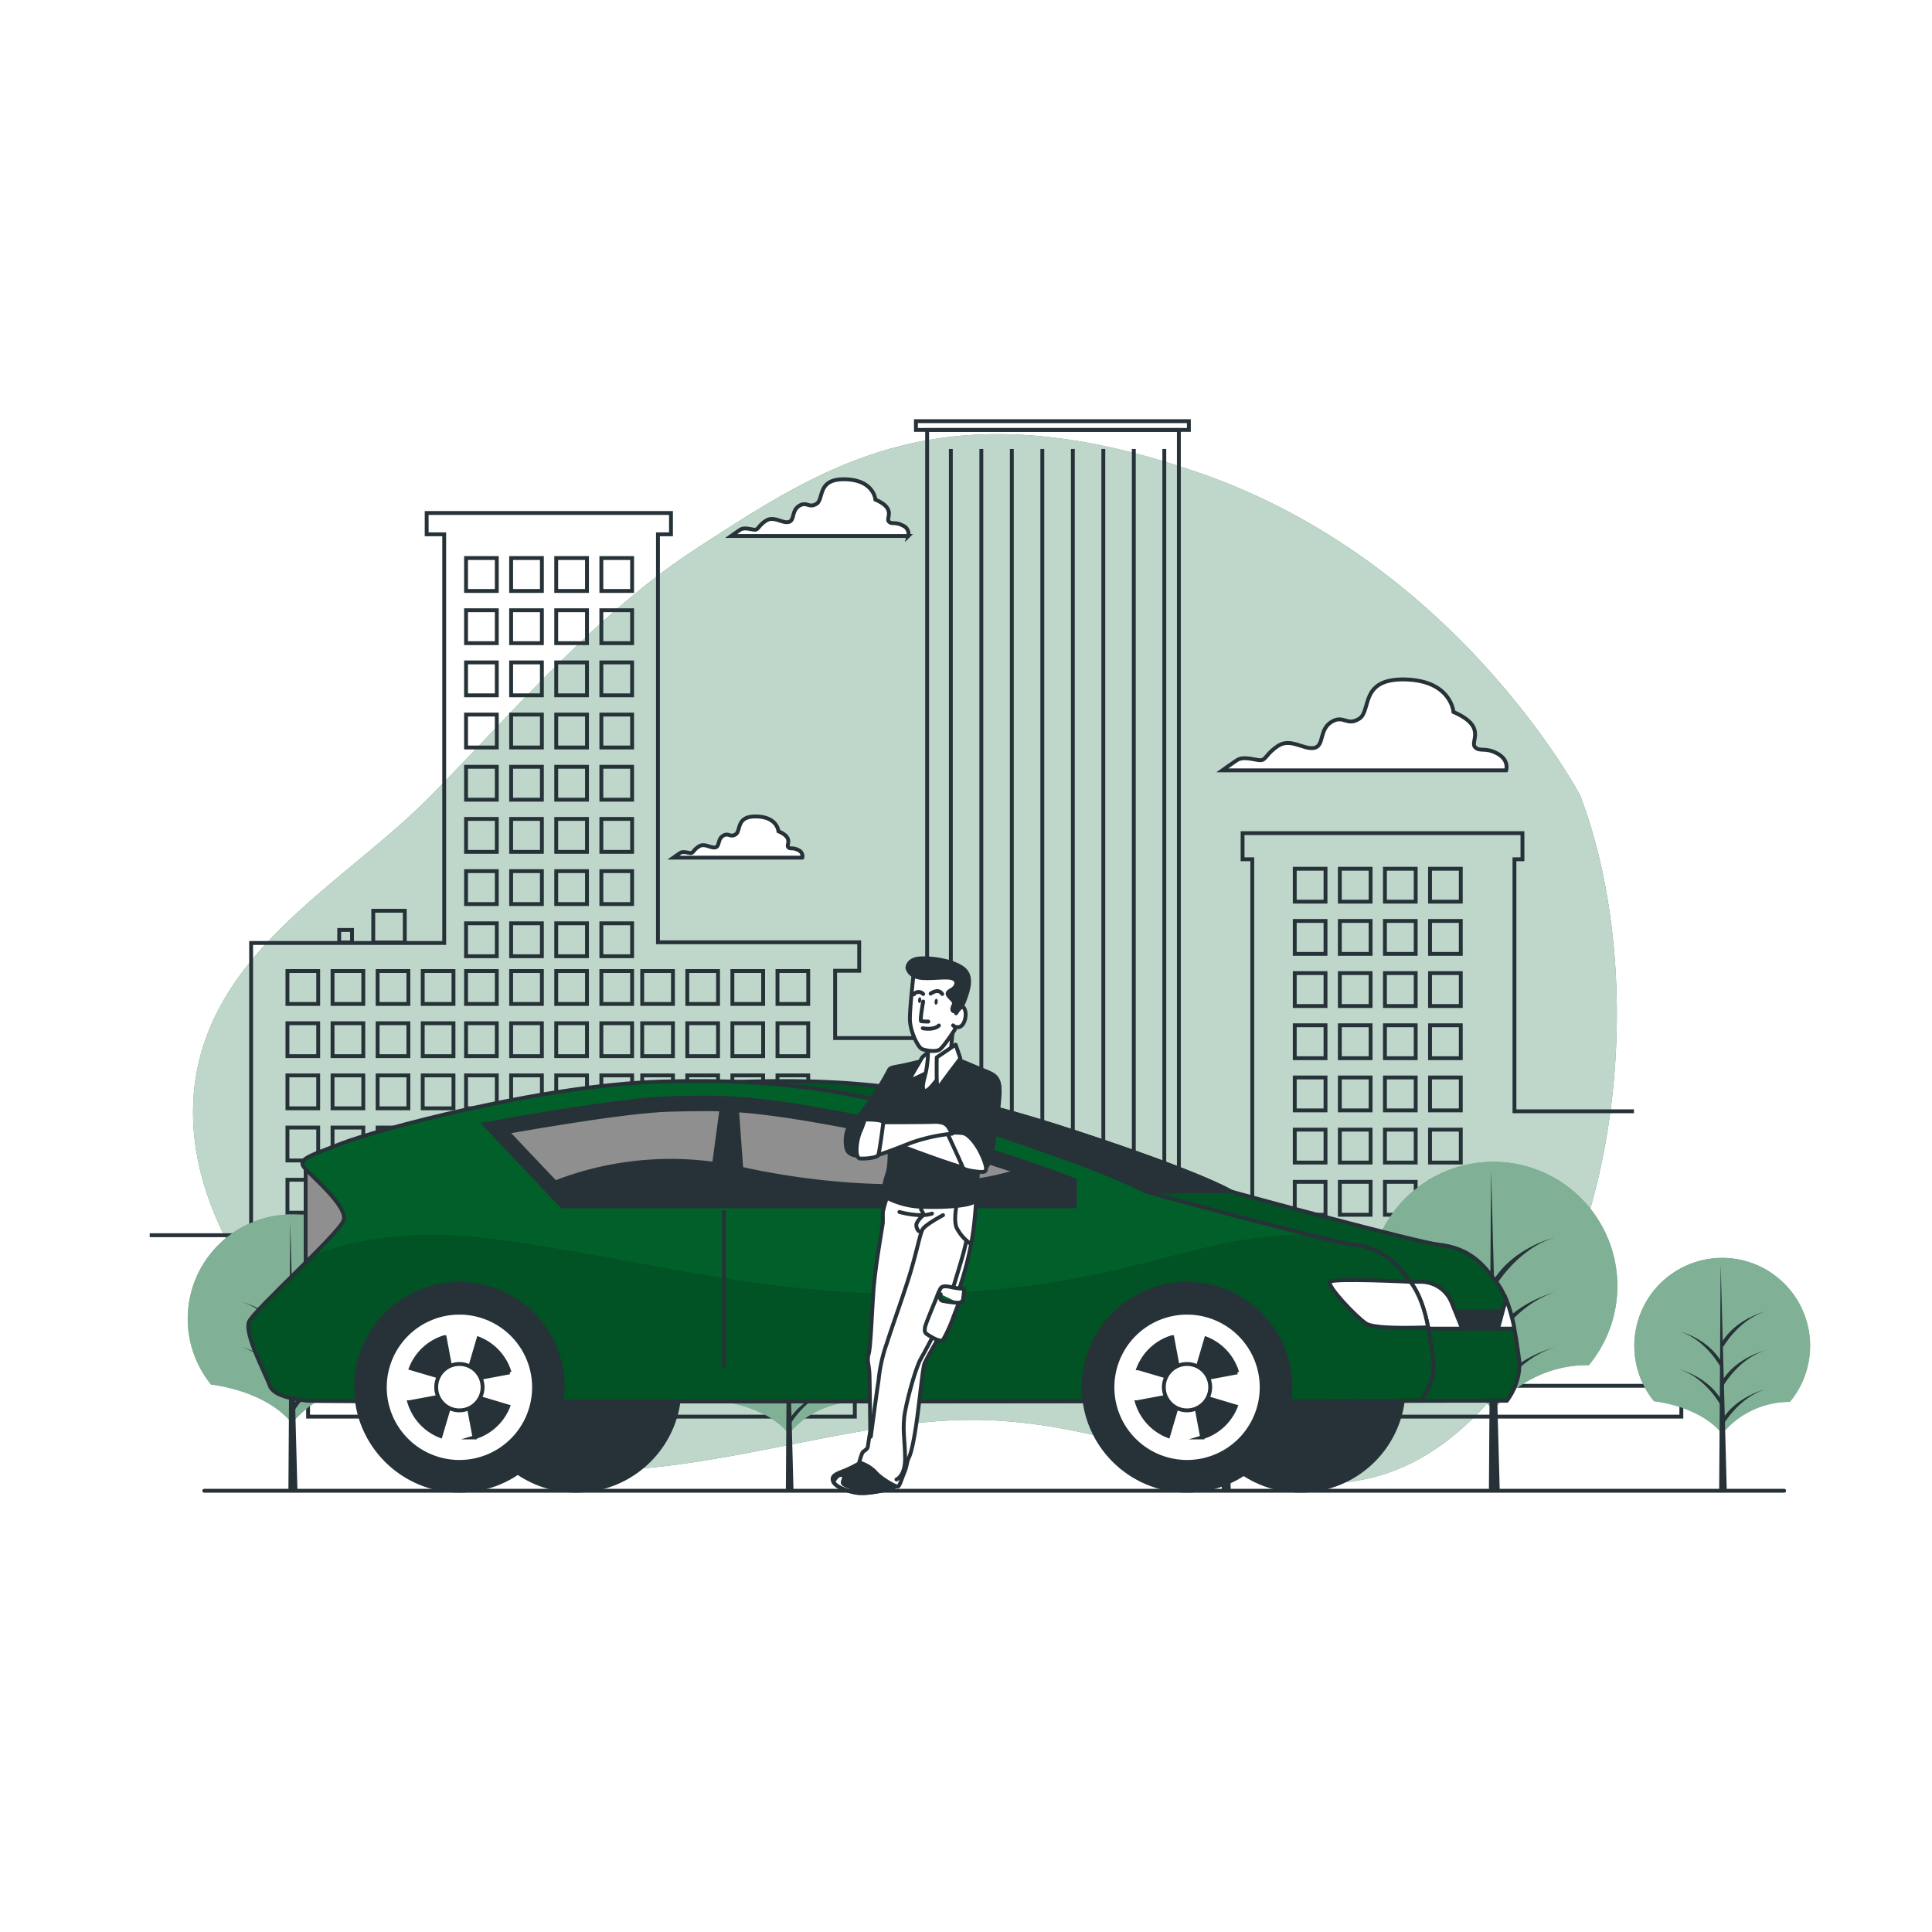 <svg class="animated" id="freepik_stories-city-driver" xmlns="http://www.w3.org/2000/svg" xmlns:xlink="http://www.w3.org/1999/xlink" viewBox="0 0 500 500" version="1.1" xmlns:svgjs="http://svgjs.com/svgjs"><style>svg#freepik_stories-city-driver:not(.animated) .animable {opacity: 0;}svg#freepik_stories-city-driver.animated #freepik--background-simple--inject-3 {animation: 1s 1 forwards cubic-bezier(.36,-0.01,.5,1.38) slideLeft;animation-delay: 0s;}svg#freepik_stories-city-driver.animated #freepik--Clouds--inject-3 {animation: 1s 1 forwards cubic-bezier(.36,-0.01,.5,1.38) fadeIn;animation-delay: 0s;}svg#freepik_stories-city-driver.animated #freepik--Buildings--inject-3 {animation: 1s 1 forwards cubic-bezier(.36,-0.01,.5,1.38) fadeIn;animation-delay: 0s;}svg#freepik_stories-city-driver.animated #freepik--Trees--inject-3 {animation: 1s 1 forwards cubic-bezier(.36,-0.01,.5,1.38) fadeIn;animation-delay: 0s;}svg#freepik_stories-city-driver.animated #freepik--Car--inject-3 {animation: 1s 1 forwards cubic-bezier(.36,-0.01,.5,1.38) slideRight;animation-delay: 0s;}svg#freepik_stories-city-driver.animated #freepik--Character--inject-3 {animation: 1s 1 forwards cubic-bezier(.36,-0.01,.5,1.38) slideRight;animation-delay: 0s;}svg#freepik_stories-city-driver.animated #freepik--Floor--inject-3 {animation: 1s 1 forwards cubic-bezier(.36,-0.01,.5,1.38) zoomIn;animation-delay: 0s;}            @keyframes slideLeft {                0% {                    opacity: 0;                    transform: translateX(-30px);                }                100% {                    opacity: 1;                    transform: translateX(0);                }            }                    @keyframes fadeIn {                0% {                    opacity: 0;                }                100% {                    opacity: 1;                }            }                    @keyframes slideRight {                0% {                    opacity: 0;                    transform: translateX(30px);                }                100% {                    opacity: 1;                    transform: translateX(0);                }            }                    @keyframes zoomIn {                0% {                    opacity: 0;                    transform: scale(0.5);                }                100% {                    opacity: 1;                    transform: scale(1);                }            }        </style><g id="freepik--background-simple--inject-3" class="animable" style="transform-origin: 234.2px 248.151px;"><path d="M408.91,205.78s-31.65-59.9-97.74-83.12-96.63-2.94-130.49,19C154,158.93,133.16,184,111.33,206.09c-20,20.28-49.3,36-58.55,64.07C41.09,305.66,67.59,344,99,364.65c43.88,28.78,86.42,11.17,132.24,4.41l.26,0a138.75,138.75,0,0,1,20.1-1.6c53.22.11,91.41,37.69,130.18-1S426.74,252.4,408.91,205.78Z" style="fill: #01602A; transform-origin: 234.2px 248.151px;" id="el62dtdztpx9k" class="animable"></path><g id="eldzw8n0lr3hj"><path d="M408.91,205.78s-31.65-59.9-97.74-83.12-96.63-2.94-130.49,19C154,158.93,133.16,184,111.33,206.09c-20,20.28-49.3,36-58.55,64.07C41.09,305.66,67.59,344,99,364.65c43.88,28.78,86.42,11.17,132.24,4.41l.26,0a138.75,138.75,0,0,1,20.1-1.6c53.22.11,91.41,37.69,130.18-1S426.74,252.4,408.91,205.78Z" style="fill: rgb(255, 255, 255); opacity: 0.75; transform-origin: 234.2px 248.151px;" class="animable" id="el6kp6jhq1nd"></path></g></g><g id="freepik--Clouds--inject-3" class="animable" style="transform-origin: 282.1px 172.993px;"><path d="M387.48,195c-3.19-1.74-4.64-.29-5.81-1.74s3.2-5.23-5.51-9c0,0-.58-8.13-12.49-8.42S355,183.93,351.77,186s-4.07-1.16-7.26.87-1.75,6.1-4.36,6.68-6.1-2.61-9.29-.58-3.2,3.77-4.65,3.77-4.35-1.16-6.1,0-3.77,2.62-3.77,2.62H389.8S390.68,196.7,387.48,195Z" style="fill: rgb(255, 255, 255); stroke: rgb(38, 50, 56); stroke-miterlimit: 10; transform-origin: 353.125px 187.596px;" id="eltqgm8uo3awr" class="animable"></path><path d="M206.6,220c-1.45-.79-2.11-.13-2.63-.79s1.45-2.37-2.51-4.08c0,0-.26-3.7-5.67-3.83s-3.95,3.69-5.4,4.62-1.84-.53-3.29.39-.8,2.77-2,3-2.77-1.18-4.22-.26-1.45,1.71-2.11,1.71-2-.52-2.77,0-1.71,1.19-1.71,1.19h33.35A1.71,1.71,0,0,0,206.6,220Z" style="fill: rgb(255, 255, 255); stroke: rgb(38, 50, 56); stroke-miterlimit: 10; transform-origin: 190.984px 216.623px;" id="elt8zhoffd4z8" class="animable"></path><path d="M233.62,136c-2-1.08-2.9-.18-3.63-1.08s2-3.27-3.44-5.62c0,0-.36-5.08-7.79-5.26s-5.44,5.08-7.44,6.34-2.53-.72-4.53.55-1.08,3.8-2.72,4.17-3.8-1.63-5.79-.37-2,2.36-2.9,2.36-2.72-.73-3.81,0-2.36,1.63-2.36,1.63h45.86A2.35,2.35,0,0,0,233.62,136Z" style="fill: rgb(255, 255, 255); stroke: rgb(38, 50, 56); stroke-miterlimit: 10; transform-origin: 212.17px 131.378px;" id="elh50lsg55ik" class="animable"></path></g><g id="freepik--Buildings--inject-3" class="animable" style="transform-origin: 236.94px 237.81px;"><rect x="96.6" y="235.7" width="8.16" height="8.22" style="fill: none; stroke: rgb(38, 50, 56); stroke-miterlimit: 10; transform-origin: 100.68px 239.81px;" id="eldylq8imunz" class="animable"></rect><rect x="87.79" y="240.67" width="3.31" height="3.24" style="fill: none; stroke: rgb(38, 50, 56); stroke-miterlimit: 10; transform-origin: 89.445px 242.29px;" id="el7eoyo3f39p2" class="animable"></rect><polyline points="422.86 287.6 391.94 287.6 391.94 222.38 394.01 222.38 394.01 215.62 321.58 215.62 321.58 222.38 324.09 222.38 324.09 319.37 305.09 319.37 305.09 111.28 239.94 111.28 239.94 268.65 216.13 268.65 216.13 251.23 222.36 251.23 222.36 243.86 170.28 243.86 170.28 138.28 173.65 138.28 173.65 132.76 110.42 132.76 110.42 138.28 114.96 138.28 114.96 244.04 64.99 244.04 64.99 319.67 38.75 319.67" style="fill: none; stroke: rgb(38, 50, 56); stroke-miterlimit: 10; transform-origin: 230.805px 215.475px;" id="elr950ocxk8yo" class="animable"></polyline><rect x="237.04" y="109" width="70.64" height="2.26" style="fill: none; stroke: rgb(38, 50, 56); stroke-miterlimit: 10; transform-origin: 272.36px 110.13px;" id="el7s42lmxabvw" class="animable"></rect><rect x="120.61" y="144.42" width="7.96" height="8.52" style="fill: none; stroke: rgb(38, 50, 56); stroke-miterlimit: 10; transform-origin: 124.59px 148.68px;" id="el08vz6odbxbqt" class="animable"></rect><rect x="132.28" y="144.42" width="7.96" height="8.52" style="fill: none; stroke: rgb(38, 50, 56); stroke-miterlimit: 10; transform-origin: 136.26px 148.68px;" id="elseg0xpwk9p" class="animable"></rect><rect x="143.95" y="144.42" width="7.96" height="8.52" style="fill: none; stroke: rgb(38, 50, 56); stroke-miterlimit: 10; transform-origin: 147.93px 148.68px;" id="elz37upxz595" class="animable"></rect><rect x="155.63" y="144.42" width="7.96" height="8.52" style="fill: none; stroke: rgb(38, 50, 56); stroke-miterlimit: 10; transform-origin: 159.61px 148.68px;" id="eley3lfcjh82f" class="animable"></rect><rect x="120.61" y="157.93" width="7.96" height="8.52" style="fill: none; stroke: rgb(38, 50, 56); stroke-miterlimit: 10; transform-origin: 124.59px 162.19px;" id="eljz8wd84qoj" class="animable"></rect><rect x="132.28" y="157.93" width="7.96" height="8.52" style="fill: none; stroke: rgb(38, 50, 56); stroke-miterlimit: 10; transform-origin: 136.26px 162.19px;" id="elkmzfxmra3qn" class="animable"></rect><rect x="143.95" y="157.93" width="7.96" height="8.52" style="fill: none; stroke: rgb(38, 50, 56); stroke-miterlimit: 10; transform-origin: 147.93px 162.19px;" id="el3mmhxx3a2vu" class="animable"></rect><rect x="155.63" y="157.93" width="7.96" height="8.52" style="fill: none; stroke: rgb(38, 50, 56); stroke-miterlimit: 10; transform-origin: 159.61px 162.19px;" id="elevfe86609t" class="animable"></rect><rect x="120.61" y="171.43" width="7.96" height="8.52" style="fill: none; stroke: rgb(38, 50, 56); stroke-miterlimit: 10; transform-origin: 124.59px 175.69px;" id="elw4v7jhicmx" class="animable"></rect><rect x="132.28" y="171.43" width="7.96" height="8.52" style="fill: none; stroke: rgb(38, 50, 56); stroke-miterlimit: 10; transform-origin: 136.26px 175.69px;" id="el1kfezk3r4d1" class="animable"></rect><rect x="143.95" y="171.43" width="7.96" height="8.52" style="fill: none; stroke: rgb(38, 50, 56); stroke-miterlimit: 10; transform-origin: 147.93px 175.69px;" id="elg3mndtbfxmf" class="animable"></rect><rect x="155.63" y="171.43" width="7.96" height="8.52" style="fill: none; stroke: rgb(38, 50, 56); stroke-miterlimit: 10; transform-origin: 159.61px 175.69px;" id="el6to3rctdru" class="animable"></rect><rect x="120.61" y="184.93" width="7.96" height="8.52" style="fill: none; stroke: rgb(38, 50, 56); stroke-miterlimit: 10; transform-origin: 124.59px 189.19px;" id="elnp13ok9khat" class="animable"></rect><rect x="132.28" y="184.93" width="7.96" height="8.52" style="fill: none; stroke: rgb(38, 50, 56); stroke-miterlimit: 10; transform-origin: 136.26px 189.19px;" id="elvmzbdhij9hq" class="animable"></rect><rect x="143.95" y="184.93" width="7.96" height="8.52" style="fill: none; stroke: rgb(38, 50, 56); stroke-miterlimit: 10; transform-origin: 147.93px 189.19px;" id="elhby3ojpss5w" class="animable"></rect><rect x="155.63" y="184.93" width="7.96" height="8.52" style="fill: none; stroke: rgb(38, 50, 56); stroke-miterlimit: 10; transform-origin: 159.61px 189.19px;" id="elg33kv9qwa4c" class="animable"></rect><rect x="120.61" y="198.44" width="7.96" height="8.52" style="fill: none; stroke: rgb(38, 50, 56); stroke-miterlimit: 10; transform-origin: 124.59px 202.7px;" id="elw7mcfny48nj" class="animable"></rect><rect x="132.28" y="198.44" width="7.96" height="8.52" style="fill: none; stroke: rgb(38, 50, 56); stroke-miterlimit: 10; transform-origin: 136.26px 202.7px;" id="eloi4mvl66x1k" class="animable"></rect><rect x="143.95" y="198.44" width="7.96" height="8.52" style="fill: none; stroke: rgb(38, 50, 56); stroke-miterlimit: 10; transform-origin: 147.93px 202.7px;" id="elj5znxjhi5wo" class="animable"></rect><rect x="155.63" y="198.44" width="7.96" height="8.52" style="fill: none; stroke: rgb(38, 50, 56); stroke-miterlimit: 10; transform-origin: 159.61px 202.7px;" id="elyj6wrvsaxof" class="animable"></rect><rect x="120.61" y="211.94" width="7.96" height="8.52" style="fill: none; stroke: rgb(38, 50, 56); stroke-miterlimit: 10; transform-origin: 124.59px 216.2px;" id="ely2dbbycd1jl" class="animable"></rect><rect x="132.28" y="211.94" width="7.96" height="8.52" style="fill: none; stroke: rgb(38, 50, 56); stroke-miterlimit: 10; transform-origin: 136.26px 216.2px;" id="elnyfvzo84g" class="animable"></rect><rect x="143.95" y="211.94" width="7.96" height="8.52" style="fill: none; stroke: rgb(38, 50, 56); stroke-miterlimit: 10; transform-origin: 147.93px 216.2px;" id="ell4uo4bhj6up" class="animable"></rect><rect x="155.63" y="211.94" width="7.96" height="8.52" style="fill: none; stroke: rgb(38, 50, 56); stroke-miterlimit: 10; transform-origin: 159.61px 216.2px;" id="el0yq77i92ydtc" class="animable"></rect><rect x="120.61" y="225.45" width="7.96" height="8.52" style="fill: none; stroke: rgb(38, 50, 56); stroke-miterlimit: 10; transform-origin: 124.59px 229.71px;" id="ela4xce49me1e" class="animable"></rect><rect x="132.28" y="225.45" width="7.96" height="8.52" style="fill: none; stroke: rgb(38, 50, 56); stroke-miterlimit: 10; transform-origin: 136.26px 229.71px;" id="elrbdabtwxr6o" class="animable"></rect><rect x="143.95" y="225.45" width="7.96" height="8.52" style="fill: none; stroke: rgb(38, 50, 56); stroke-miterlimit: 10; transform-origin: 147.93px 229.71px;" id="elqxc1jmwv3uc" class="animable"></rect><rect x="155.63" y="225.45" width="7.96" height="8.52" style="fill: none; stroke: rgb(38, 50, 56); stroke-miterlimit: 10; transform-origin: 159.61px 229.71px;" id="el6k4e0f3wtu" class="animable"></rect><rect x="120.61" y="238.95" width="7.96" height="8.52" style="fill: none; stroke: rgb(38, 50, 56); stroke-miterlimit: 10; transform-origin: 124.59px 243.21px;" id="elv76lg4u3bil" class="animable"></rect><rect x="132.28" y="238.95" width="7.96" height="8.52" style="fill: none; stroke: rgb(38, 50, 56); stroke-miterlimit: 10; transform-origin: 136.26px 243.21px;" id="el34no951xywy" class="animable"></rect><rect x="143.95" y="238.95" width="7.96" height="8.52" style="fill: none; stroke: rgb(38, 50, 56); stroke-miterlimit: 10; transform-origin: 147.93px 243.21px;" id="elhd3i26kiacc" class="animable"></rect><rect x="155.63" y="238.95" width="7.96" height="8.52" style="fill: none; stroke: rgb(38, 50, 56); stroke-miterlimit: 10; transform-origin: 159.61px 243.21px;" id="el77i87992n7t" class="animable"></rect><rect x="120.61" y="251.3" width="7.96" height="8.52" style="fill: none; stroke: rgb(38, 50, 56); stroke-miterlimit: 10; transform-origin: 124.59px 255.56px;" id="ellovdzirx1zh" class="animable"></rect><rect x="132.28" y="251.3" width="7.96" height="8.52" style="fill: none; stroke: rgb(38, 50, 56); stroke-miterlimit: 10; transform-origin: 136.26px 255.56px;" id="elv4aeuksodfp" class="animable"></rect><rect x="143.95" y="251.3" width="7.96" height="8.52" style="fill: none; stroke: rgb(38, 50, 56); stroke-miterlimit: 10; transform-origin: 147.93px 255.56px;" id="elccy5luxedgu" class="animable"></rect><rect x="155.63" y="251.3" width="7.96" height="8.52" style="fill: none; stroke: rgb(38, 50, 56); stroke-miterlimit: 10; transform-origin: 159.61px 255.56px;" id="ely7nznng2agr" class="animable"></rect><rect x="120.61" y="264.81" width="7.96" height="8.52" style="fill: none; stroke: rgb(38, 50, 56); stroke-miterlimit: 10; transform-origin: 124.59px 269.07px;" id="ellcldprn8qr" class="animable"></rect><rect x="132.28" y="264.81" width="7.96" height="8.52" style="fill: none; stroke: rgb(38, 50, 56); stroke-miterlimit: 10; transform-origin: 136.26px 269.07px;" id="elsy4mdtk9lze" class="animable"></rect><rect x="143.95" y="264.81" width="7.96" height="8.52" style="fill: none; stroke: rgb(38, 50, 56); stroke-miterlimit: 10; transform-origin: 147.93px 269.07px;" id="elw7yesbljfci" class="animable"></rect><rect x="155.63" y="264.81" width="7.96" height="8.52" style="fill: none; stroke: rgb(38, 50, 56); stroke-miterlimit: 10; transform-origin: 159.61px 269.07px;" id="ely174h70dt6" class="animable"></rect><rect x="120.61" y="278.31" width="7.96" height="8.52" style="fill: none; stroke: rgb(38, 50, 56); stroke-miterlimit: 10; transform-origin: 124.59px 282.57px;" id="el333rt2605fj" class="animable"></rect><rect x="132.28" y="278.31" width="7.96" height="8.52" style="fill: none; stroke: rgb(38, 50, 56); stroke-miterlimit: 10; transform-origin: 136.26px 282.57px;" id="eljh2iuy4d16" class="animable"></rect><rect x="143.95" y="278.31" width="7.96" height="8.52" style="fill: none; stroke: rgb(38, 50, 56); stroke-miterlimit: 10; transform-origin: 147.93px 282.57px;" id="el6h43hk4m7wj" class="animable"></rect><rect x="155.63" y="278.31" width="7.96" height="8.52" style="fill: none; stroke: rgb(38, 50, 56); stroke-miterlimit: 10; transform-origin: 159.61px 282.57px;" id="el8llx30pta5l" class="animable"></rect><rect x="120.61" y="291.81" width="7.96" height="8.52" style="fill: none; stroke: rgb(38, 50, 56); stroke-miterlimit: 10; transform-origin: 124.59px 296.07px;" id="elassckrb9au" class="animable"></rect><rect x="132.28" y="291.81" width="7.96" height="8.52" style="fill: none; stroke: rgb(38, 50, 56); stroke-miterlimit: 10; transform-origin: 136.26px 296.07px;" id="el0v68gklejrb" class="animable"></rect><rect x="143.95" y="291.81" width="7.96" height="8.52" style="fill: none; stroke: rgb(38, 50, 56); stroke-miterlimit: 10; transform-origin: 147.93px 296.07px;" id="el2dqzm2n26f7" class="animable"></rect><rect x="155.63" y="291.81" width="7.96" height="8.52" style="fill: none; stroke: rgb(38, 50, 56); stroke-miterlimit: 10; transform-origin: 159.61px 296.07px;" id="el3faz8zn3tgl" class="animable"></rect><rect x="120.61" y="305.32" width="7.96" height="8.52" style="fill: none; stroke: rgb(38, 50, 56); stroke-miterlimit: 10; transform-origin: 124.59px 309.58px;" id="el3jwmz8fk2by" class="animable"></rect><rect x="132.28" y="305.32" width="7.96" height="8.52" style="fill: none; stroke: rgb(38, 50, 56); stroke-miterlimit: 10; transform-origin: 136.26px 309.58px;" id="elq3sb98x3a" class="animable"></rect><rect x="143.95" y="305.32" width="7.96" height="8.52" style="fill: none; stroke: rgb(38, 50, 56); stroke-miterlimit: 10; transform-origin: 147.93px 309.58px;" id="elat6x2smtso" class="animable"></rect><rect x="155.63" y="305.32" width="7.96" height="8.52" style="fill: none; stroke: rgb(38, 50, 56); stroke-miterlimit: 10; transform-origin: 159.61px 309.58px;" id="el3lr7gaqneep" class="animable"></rect><rect x="120.61" y="318.82" width="7.96" height="8.52" style="fill: none; stroke: rgb(38, 50, 56); stroke-miterlimit: 10; transform-origin: 124.59px 323.08px;" id="elz87bb0fyawk" class="animable"></rect><rect x="132.28" y="318.82" width="7.96" height="8.52" style="fill: none; stroke: rgb(38, 50, 56); stroke-miterlimit: 10; transform-origin: 136.26px 323.08px;" id="elpli190u4v8k" class="animable"></rect><rect x="143.95" y="318.82" width="7.96" height="8.52" style="fill: none; stroke: rgb(38, 50, 56); stroke-miterlimit: 10; transform-origin: 147.93px 323.08px;" id="el42x47y0yl2c" class="animable"></rect><rect x="155.63" y="318.82" width="7.96" height="8.52" style="fill: none; stroke: rgb(38, 50, 56); stroke-miterlimit: 10; transform-origin: 159.61px 323.08px;" id="el69yg6yy9g1t" class="animable"></rect><rect x="120.61" y="332.33" width="7.96" height="8.52" style="fill: none; stroke: rgb(38, 50, 56); stroke-miterlimit: 10; transform-origin: 124.59px 336.59px;" id="elhvogcfx2rqc" class="animable"></rect><rect x="132.28" y="332.33" width="7.96" height="8.52" style="fill: none; stroke: rgb(38, 50, 56); stroke-miterlimit: 10; transform-origin: 136.26px 336.59px;" id="el4int99di1ii" class="animable"></rect><rect x="143.95" y="332.33" width="7.96" height="8.52" style="fill: none; stroke: rgb(38, 50, 56); stroke-miterlimit: 10; transform-origin: 147.93px 336.59px;" id="el6bnn9gybs9t" class="animable"></rect><rect x="155.63" y="332.33" width="7.96" height="8.52" style="fill: none; stroke: rgb(38, 50, 56); stroke-miterlimit: 10; transform-origin: 159.61px 336.59px;" id="el1gd5qz2uou" class="animable"></rect><rect x="120.61" y="345.83" width="7.96" height="8.52" style="fill: none; stroke: rgb(38, 50, 56); stroke-miterlimit: 10; transform-origin: 124.59px 350.09px;" id="el1gjvuohuo1f" class="animable"></rect><rect x="132.28" y="345.83" width="7.96" height="8.52" style="fill: none; stroke: rgb(38, 50, 56); stroke-miterlimit: 10; transform-origin: 136.26px 350.09px;" id="eltf1r7dmvdi" class="animable"></rect><rect x="143.95" y="345.83" width="7.96" height="8.52" style="fill: none; stroke: rgb(38, 50, 56); stroke-miterlimit: 10; transform-origin: 147.93px 350.09px;" id="elvqtwcqlrgcg" class="animable"></rect><rect x="155.63" y="345.83" width="7.96" height="8.52" style="fill: none; stroke: rgb(38, 50, 56); stroke-miterlimit: 10; transform-origin: 159.61px 350.09px;" id="elqqshg854swr" class="animable"></rect><rect x="166.2" y="251.3" width="7.96" height="8.52" style="fill: none; stroke: rgb(38, 50, 56); stroke-miterlimit: 10; transform-origin: 170.18px 255.56px;" id="elyuimhtr8jdl" class="animable"></rect><rect x="177.87" y="251.3" width="7.96" height="8.52" style="fill: none; stroke: rgb(38, 50, 56); stroke-miterlimit: 10; transform-origin: 181.85px 255.56px;" id="elao0m4p082k9" class="animable"></rect><rect x="189.54" y="251.3" width="7.96" height="8.52" style="fill: none; stroke: rgb(38, 50, 56); stroke-miterlimit: 10; transform-origin: 193.52px 255.56px;" id="el8s3ukbd4ub" class="animable"></rect><rect x="201.21" y="251.3" width="7.96" height="8.52" style="fill: none; stroke: rgb(38, 50, 56); stroke-miterlimit: 10; transform-origin: 205.19px 255.56px;" id="elf5kb392dlcf" class="animable"></rect><rect x="166.2" y="264.81" width="7.96" height="8.52" style="fill: none; stroke: rgb(38, 50, 56); stroke-miterlimit: 10; transform-origin: 170.18px 269.07px;" id="elxiods4kayy" class="animable"></rect><rect x="177.87" y="264.81" width="7.96" height="8.52" style="fill: none; stroke: rgb(38, 50, 56); stroke-miterlimit: 10; transform-origin: 181.85px 269.07px;" id="el8nussia0u0e" class="animable"></rect><rect x="189.54" y="264.81" width="7.96" height="8.52" style="fill: none; stroke: rgb(38, 50, 56); stroke-miterlimit: 10; transform-origin: 193.52px 269.07px;" id="el67fq04tfdmg" class="animable"></rect><rect x="201.21" y="264.81" width="7.96" height="8.52" style="fill: none; stroke: rgb(38, 50, 56); stroke-miterlimit: 10; transform-origin: 205.19px 269.07px;" id="elw10jdtufgj8" class="animable"></rect><rect x="166.2" y="278.31" width="7.96" height="8.52" style="fill: none; stroke: rgb(38, 50, 56); stroke-miterlimit: 10; transform-origin: 170.18px 282.57px;" id="el038tpe9o2iwx" class="animable"></rect><rect x="177.87" y="278.31" width="7.96" height="8.52" style="fill: none; stroke: rgb(38, 50, 56); stroke-miterlimit: 10; transform-origin: 181.85px 282.57px;" id="elg1mo1ujsqgu" class="animable"></rect><rect x="189.54" y="278.31" width="7.96" height="8.52" style="fill: none; stroke: rgb(38, 50, 56); stroke-miterlimit: 10; transform-origin: 193.52px 282.57px;" id="ela76acs870og" class="animable"></rect><rect x="201.21" y="278.31" width="7.96" height="8.52" style="fill: none; stroke: rgb(38, 50, 56); stroke-miterlimit: 10; transform-origin: 205.19px 282.57px;" id="elxrqu1q5z3s" class="animable"></rect><rect x="166.2" y="291.81" width="7.96" height="8.52" style="fill: none; stroke: rgb(38, 50, 56); stroke-miterlimit: 10; transform-origin: 170.18px 296.07px;" id="elwdl91tawsx" class="animable"></rect><rect x="177.87" y="291.81" width="7.96" height="8.52" style="fill: none; stroke: rgb(38, 50, 56); stroke-miterlimit: 10; transform-origin: 181.85px 296.07px;" id="elov9aydpjauc" class="animable"></rect><rect x="189.54" y="291.81" width="7.96" height="8.52" style="fill: none; stroke: rgb(38, 50, 56); stroke-miterlimit: 10; transform-origin: 193.52px 296.07px;" id="elgdkumqocqsn" class="animable"></rect><rect x="201.21" y="291.81" width="7.96" height="8.52" style="fill: none; stroke: rgb(38, 50, 56); stroke-miterlimit: 10; transform-origin: 205.19px 296.07px;" id="eln5tjal4w5nf" class="animable"></rect><rect x="166.2" y="305.32" width="7.96" height="8.52" style="fill: none; stroke: rgb(38, 50, 56); stroke-miterlimit: 10; transform-origin: 170.18px 309.58px;" id="elcw8ppdcayg8" class="animable"></rect><rect x="177.87" y="305.32" width="7.96" height="8.52" style="fill: none; stroke: rgb(38, 50, 56); stroke-miterlimit: 10; transform-origin: 181.85px 309.58px;" id="elfu0lbkl2vvp" class="animable"></rect><rect x="189.54" y="305.32" width="7.96" height="8.52" style="fill: none; stroke: rgb(38, 50, 56); stroke-miterlimit: 10; transform-origin: 193.52px 309.58px;" id="el7ci1gb6x3vt" class="animable"></rect><rect x="201.21" y="305.32" width="7.96" height="8.52" style="fill: none; stroke: rgb(38, 50, 56); stroke-miterlimit: 10; transform-origin: 205.19px 309.58px;" id="el7c3rxr26rwb" class="animable"></rect><rect x="166.2" y="318.82" width="7.96" height="8.52" style="fill: none; stroke: rgb(38, 50, 56); stroke-miterlimit: 10; transform-origin: 170.18px 323.08px;" id="eltn22po9nx" class="animable"></rect><rect x="177.87" y="318.82" width="7.96" height="8.52" style="fill: none; stroke: rgb(38, 50, 56); stroke-miterlimit: 10; transform-origin: 181.85px 323.08px;" id="ell6bjzscmf2" class="animable"></rect><rect x="189.54" y="318.82" width="7.96" height="8.52" style="fill: none; stroke: rgb(38, 50, 56); stroke-miterlimit: 10; transform-origin: 193.52px 323.08px;" id="elm4di94zxta" class="animable"></rect><rect x="201.21" y="318.82" width="7.96" height="8.52" style="fill: none; stroke: rgb(38, 50, 56); stroke-miterlimit: 10; transform-origin: 205.19px 323.08px;" id="el4c9y1snlmtk" class="animable"></rect><rect x="166.2" y="332.33" width="7.96" height="8.52" style="fill: none; stroke: rgb(38, 50, 56); stroke-miterlimit: 10; transform-origin: 170.18px 336.59px;" id="ele28zdhis1ri" class="animable"></rect><rect x="177.87" y="332.33" width="7.96" height="8.52" style="fill: none; stroke: rgb(38, 50, 56); stroke-miterlimit: 10; transform-origin: 181.85px 336.59px;" id="elkngk4gqyzs" class="animable"></rect><rect x="189.54" y="332.33" width="7.96" height="8.52" style="fill: none; stroke: rgb(38, 50, 56); stroke-miterlimit: 10; transform-origin: 193.52px 336.59px;" id="elc2myg8p9i1l" class="animable"></rect><rect x="201.21" y="332.33" width="7.96" height="8.52" style="fill: none; stroke: rgb(38, 50, 56); stroke-miterlimit: 10; transform-origin: 205.19px 336.59px;" id="elxcil27uikx" class="animable"></rect><rect x="166.2" y="345.83" width="7.96" height="8.52" style="fill: none; stroke: rgb(38, 50, 56); stroke-miterlimit: 10; transform-origin: 170.18px 350.09px;" id="eldvr32mbpml" class="animable"></rect><rect x="177.87" y="345.83" width="7.96" height="8.52" style="fill: none; stroke: rgb(38, 50, 56); stroke-miterlimit: 10; transform-origin: 181.85px 350.09px;" id="elttzi5bjlqq" class="animable"></rect><rect x="189.54" y="345.83" width="7.96" height="8.52" style="fill: none; stroke: rgb(38, 50, 56); stroke-miterlimit: 10; transform-origin: 193.52px 350.09px;" id="elwvw2suvref" class="animable"></rect><rect x="201.21" y="345.83" width="7.96" height="8.52" style="fill: none; stroke: rgb(38, 50, 56); stroke-miterlimit: 10; transform-origin: 205.19px 350.09px;" id="elvbzreb1tvo" class="animable"></rect><rect x="74.39" y="251.3" width="7.96" height="8.52" style="fill: none; stroke: rgb(38, 50, 56); stroke-miterlimit: 10; transform-origin: 78.37px 255.56px;" id="elxm0pw0lmpb8" class="animable"></rect><rect x="86.06" y="251.3" width="7.96" height="8.52" style="fill: none; stroke: rgb(38, 50, 56); stroke-miterlimit: 10; transform-origin: 90.04px 255.56px;" id="el34s93as4usu" class="animable"></rect><rect x="97.73" y="251.3" width="7.96" height="8.52" style="fill: none; stroke: rgb(38, 50, 56); stroke-miterlimit: 10; transform-origin: 101.71px 255.56px;" id="eld7o1tqrw8li" class="animable"></rect><rect x="109.4" y="251.3" width="7.96" height="8.52" style="fill: none; stroke: rgb(38, 50, 56); stroke-miterlimit: 10; transform-origin: 113.38px 255.56px;" id="elt2tqa1zeslc" class="animable"></rect><rect x="74.39" y="264.81" width="7.96" height="8.52" style="fill: none; stroke: rgb(38, 50, 56); stroke-miterlimit: 10; transform-origin: 78.37px 269.07px;" id="el81olyz7tl8r" class="animable"></rect><rect x="86.06" y="264.81" width="7.96" height="8.52" style="fill: none; stroke: rgb(38, 50, 56); stroke-miterlimit: 10; transform-origin: 90.04px 269.07px;" id="ell7nnpoj4i1" class="animable"></rect><rect x="97.73" y="264.81" width="7.96" height="8.52" style="fill: none; stroke: rgb(38, 50, 56); stroke-miterlimit: 10; transform-origin: 101.71px 269.07px;" id="elzlwnovaysvk" class="animable"></rect><rect x="109.4" y="264.81" width="7.96" height="8.52" style="fill: none; stroke: rgb(38, 50, 56); stroke-miterlimit: 10; transform-origin: 113.38px 269.07px;" id="ele5gubcymyal" class="animable"></rect><rect x="74.39" y="278.31" width="7.96" height="8.52" style="fill: none; stroke: rgb(38, 50, 56); stroke-miterlimit: 10; transform-origin: 78.37px 282.57px;" id="elxfqdmd2h65" class="animable"></rect><rect x="86.06" y="278.31" width="7.96" height="8.52" style="fill: none; stroke: rgb(38, 50, 56); stroke-miterlimit: 10; transform-origin: 90.04px 282.57px;" id="el4nibzg2jcp" class="animable"></rect><rect x="97.73" y="278.31" width="7.96" height="8.52" style="fill: none; stroke: rgb(38, 50, 56); stroke-miterlimit: 10; transform-origin: 101.71px 282.57px;" id="elnr89sie650b" class="animable"></rect><rect x="109.4" y="278.31" width="7.96" height="8.52" style="fill: none; stroke: rgb(38, 50, 56); stroke-miterlimit: 10; transform-origin: 113.38px 282.57px;" id="el7n5xd5x07fu" class="animable"></rect><rect x="74.39" y="291.81" width="7.96" height="8.52" style="fill: none; stroke: rgb(38, 50, 56); stroke-miterlimit: 10; transform-origin: 78.37px 296.07px;" id="eljy2imzbcdg" class="animable"></rect><rect x="86.06" y="291.81" width="7.96" height="8.52" style="fill: none; stroke: rgb(38, 50, 56); stroke-miterlimit: 10; transform-origin: 90.04px 296.07px;" id="elpdo6r3d9iw" class="animable"></rect><rect x="97.73" y="291.81" width="7.96" height="8.52" style="fill: none; stroke: rgb(38, 50, 56); stroke-miterlimit: 10; transform-origin: 101.71px 296.07px;" id="elqywdhuwxwql" class="animable"></rect><rect x="109.4" y="291.81" width="7.96" height="8.52" style="fill: none; stroke: rgb(38, 50, 56); stroke-miterlimit: 10; transform-origin: 113.38px 296.07px;" id="el0znpqeep8xyj" class="animable"></rect><rect x="74.39" y="305.32" width="7.96" height="8.52" style="fill: none; stroke: rgb(38, 50, 56); stroke-miterlimit: 10; transform-origin: 78.37px 309.58px;" id="el5dlk42ndu9o" class="animable"></rect><rect x="86.06" y="305.32" width="7.96" height="8.52" style="fill: none; stroke: rgb(38, 50, 56); stroke-miterlimit: 10; transform-origin: 90.04px 309.58px;" id="eldg9r66bgwrq" class="animable"></rect><rect x="97.73" y="305.32" width="7.96" height="8.52" style="fill: none; stroke: rgb(38, 50, 56); stroke-miterlimit: 10; transform-origin: 101.71px 309.58px;" id="els82jra9s0pd" class="animable"></rect><rect x="109.4" y="305.32" width="7.96" height="8.52" style="fill: none; stroke: rgb(38, 50, 56); stroke-miterlimit: 10; transform-origin: 113.38px 309.58px;" id="ele36pyj496w9" class="animable"></rect><rect x="74.39" y="318.82" width="7.96" height="8.52" style="fill: none; stroke: rgb(38, 50, 56); stroke-miterlimit: 10; transform-origin: 78.37px 323.08px;" id="eluvcpsfd8gjm" class="animable"></rect><rect x="86.06" y="318.82" width="7.96" height="8.52" style="fill: none; stroke: rgb(38, 50, 56); stroke-miterlimit: 10; transform-origin: 90.04px 323.08px;" id="elp55hwbmhesb" class="animable"></rect><rect x="97.73" y="318.82" width="7.96" height="8.52" style="fill: none; stroke: rgb(38, 50, 56); stroke-miterlimit: 10; transform-origin: 101.71px 323.08px;" id="el68rtlzps3o6" class="animable"></rect><rect x="109.4" y="318.82" width="7.96" height="8.52" style="fill: none; stroke: rgb(38, 50, 56); stroke-miterlimit: 10; transform-origin: 113.38px 323.08px;" id="elh1v0ha0ete" class="animable"></rect><rect x="74.39" y="332.33" width="7.96" height="8.52" style="fill: none; stroke: rgb(38, 50, 56); stroke-miterlimit: 10; transform-origin: 78.37px 336.59px;" id="el70pf2e1fkm6" class="animable"></rect><rect x="86.06" y="332.33" width="7.96" height="8.52" style="fill: none; stroke: rgb(38, 50, 56); stroke-miterlimit: 10; transform-origin: 90.04px 336.59px;" id="ellhll5ldw63s" class="animable"></rect><rect x="97.73" y="332.33" width="7.96" height="8.52" style="fill: none; stroke: rgb(38, 50, 56); stroke-miterlimit: 10; transform-origin: 101.71px 336.59px;" id="ely1gv68o1qhs" class="animable"></rect><rect x="109.4" y="332.33" width="7.96" height="8.52" style="fill: none; stroke: rgb(38, 50, 56); stroke-miterlimit: 10; transform-origin: 113.38px 336.59px;" id="elt6wg27juqqa" class="animable"></rect><rect x="74.39" y="345.83" width="7.96" height="8.52" style="fill: none; stroke: rgb(38, 50, 56); stroke-miterlimit: 10; transform-origin: 78.37px 350.09px;" id="elu95rftktjui" class="animable"></rect><rect x="86.06" y="345.83" width="7.96" height="8.52" style="fill: none; stroke: rgb(38, 50, 56); stroke-miterlimit: 10; transform-origin: 90.04px 350.09px;" id="el95iiqayck9t" class="animable"></rect><rect x="97.73" y="345.83" width="7.96" height="8.52" style="fill: none; stroke: rgb(38, 50, 56); stroke-miterlimit: 10; transform-origin: 101.71px 350.09px;" id="elojhov9y7ne" class="animable"></rect><rect x="109.4" y="345.83" width="7.96" height="8.52" style="fill: none; stroke: rgb(38, 50, 56); stroke-miterlimit: 10; transform-origin: 113.38px 350.09px;" id="elntu9l2ugugc" class="animable"></rect><rect x="335.08" y="224.83" width="7.96" height="8.52" style="fill: none; stroke: rgb(38, 50, 56); stroke-miterlimit: 10; transform-origin: 339.06px 229.09px;" id="elnw7947kpqs" class="animable"></rect><rect x="346.75" y="224.83" width="7.96" height="8.52" style="fill: none; stroke: rgb(38, 50, 56); stroke-miterlimit: 10; transform-origin: 350.73px 229.09px;" id="eljhh49vse1y" class="animable"></rect><rect x="358.42" y="224.83" width="7.96" height="8.52" style="fill: none; stroke: rgb(38, 50, 56); stroke-miterlimit: 10; transform-origin: 362.4px 229.09px;" id="el1l4vjq3v9t8" class="animable"></rect><rect x="370.09" y="224.83" width="7.96" height="8.52" style="fill: none; stroke: rgb(38, 50, 56); stroke-miterlimit: 10; transform-origin: 374.07px 229.09px;" id="el0dnfnn2309sn" class="animable"></rect><rect x="335.08" y="238.34" width="7.96" height="8.52" style="fill: none; stroke: rgb(38, 50, 56); stroke-miterlimit: 10; transform-origin: 339.06px 242.6px;" id="elxdncv2855rh" class="animable"></rect><rect x="346.75" y="238.34" width="7.96" height="8.52" style="fill: none; stroke: rgb(38, 50, 56); stroke-miterlimit: 10; transform-origin: 350.73px 242.6px;" id="elrc607xd16n" class="animable"></rect><rect x="358.42" y="238.34" width="7.96" height="8.52" style="fill: none; stroke: rgb(38, 50, 56); stroke-miterlimit: 10; transform-origin: 362.4px 242.6px;" id="ela65jaqf3f5q" class="animable"></rect><rect x="370.09" y="238.34" width="7.96" height="8.52" style="fill: none; stroke: rgb(38, 50, 56); stroke-miterlimit: 10; transform-origin: 374.07px 242.6px;" id="el66tnmyhm8kc" class="animable"></rect><rect x="335.08" y="251.84" width="7.96" height="8.52" style="fill: none; stroke: rgb(38, 50, 56); stroke-miterlimit: 10; transform-origin: 339.06px 256.1px;" id="el57q191owrvb" class="animable"></rect><rect x="346.75" y="251.84" width="7.96" height="8.52" style="fill: none; stroke: rgb(38, 50, 56); stroke-miterlimit: 10; transform-origin: 350.73px 256.1px;" id="elm6hoajtnki" class="animable"></rect><rect x="358.42" y="251.84" width="7.96" height="8.52" style="fill: none; stroke: rgb(38, 50, 56); stroke-miterlimit: 10; transform-origin: 362.4px 256.1px;" id="elqajqsqylncg" class="animable"></rect><rect x="370.09" y="251.84" width="7.96" height="8.52" style="fill: none; stroke: rgb(38, 50, 56); stroke-miterlimit: 10; transform-origin: 374.07px 256.1px;" id="elf9mlgrftkjl" class="animable"></rect><rect x="335.08" y="265.34" width="7.96" height="8.52" style="fill: none; stroke: rgb(38, 50, 56); stroke-miterlimit: 10; transform-origin: 339.06px 269.6px;" id="el4kz5xzr35o" class="animable"></rect><rect x="346.75" y="265.34" width="7.96" height="8.52" style="fill: none; stroke: rgb(38, 50, 56); stroke-miterlimit: 10; transform-origin: 350.73px 269.6px;" id="elis8bf8z5m1" class="animable"></rect><rect x="358.42" y="265.34" width="7.96" height="8.52" style="fill: none; stroke: rgb(38, 50, 56); stroke-miterlimit: 10; transform-origin: 362.4px 269.6px;" id="elesdpyf5jzji" class="animable"></rect><rect x="370.09" y="265.34" width="7.96" height="8.52" style="fill: none; stroke: rgb(38, 50, 56); stroke-miterlimit: 10; transform-origin: 374.07px 269.6px;" id="elt818m6pwtyi" class="animable"></rect><rect x="335.08" y="278.85" width="7.96" height="8.52" style="fill: none; stroke: rgb(38, 50, 56); stroke-miterlimit: 10; transform-origin: 339.06px 283.11px;" id="el9jyx63zwkw" class="animable"></rect><rect x="346.75" y="278.85" width="7.96" height="8.52" style="fill: none; stroke: rgb(38, 50, 56); stroke-miterlimit: 10; transform-origin: 350.73px 283.11px;" id="ely452i9epgod" class="animable"></rect><rect x="358.42" y="278.85" width="7.96" height="8.52" style="fill: none; stroke: rgb(38, 50, 56); stroke-miterlimit: 10; transform-origin: 362.4px 283.11px;" id="elm06ke2dfd0q" class="animable"></rect><rect x="370.09" y="278.85" width="7.96" height="8.52" style="fill: none; stroke: rgb(38, 50, 56); stroke-miterlimit: 10; transform-origin: 374.07px 283.11px;" id="elx4qzkw4nnf" class="animable"></rect><rect x="335.08" y="292.35" width="7.96" height="8.52" style="fill: none; stroke: rgb(38, 50, 56); stroke-miterlimit: 10; transform-origin: 339.06px 296.61px;" id="elhl8q8j7y0ld" class="animable"></rect><rect x="346.75" y="292.35" width="7.96" height="8.52" style="fill: none; stroke: rgb(38, 50, 56); stroke-miterlimit: 10; transform-origin: 350.73px 296.61px;" id="ell9ainf58vt8" class="animable"></rect><rect x="358.42" y="292.35" width="7.96" height="8.52" style="fill: none; stroke: rgb(38, 50, 56); stroke-miterlimit: 10; transform-origin: 362.4px 296.61px;" id="el3w581jg7ava" class="animable"></rect><rect x="370.09" y="292.35" width="7.96" height="8.52" style="fill: none; stroke: rgb(38, 50, 56); stroke-miterlimit: 10; transform-origin: 374.07px 296.61px;" id="elxp7ov6o0xe8" class="animable"></rect><rect x="335.08" y="305.86" width="7.96" height="8.52" style="fill: none; stroke: rgb(38, 50, 56); stroke-miterlimit: 10; transform-origin: 339.06px 310.12px;" id="eldt0l7xfz84" class="animable"></rect><rect x="346.75" y="305.86" width="7.96" height="8.52" style="fill: none; stroke: rgb(38, 50, 56); stroke-miterlimit: 10; transform-origin: 350.73px 310.12px;" id="elbgq0uzfy8ys" class="animable"></rect><rect x="358.42" y="305.86" width="7.96" height="8.52" style="fill: none; stroke: rgb(38, 50, 56); stroke-miterlimit: 10; transform-origin: 362.4px 310.12px;" id="el04yfoo1hvzkh" class="animable"></rect><rect x="370.09" y="305.86" width="7.96" height="8.52" style="fill: none; stroke: rgb(38, 50, 56); stroke-miterlimit: 10; transform-origin: 374.07px 310.12px;" id="elesqhrbx37sf" class="animable"></rect><rect x="335.08" y="319.36" width="7.96" height="8.52" style="fill: none; stroke: rgb(38, 50, 56); stroke-miterlimit: 10; transform-origin: 339.06px 323.62px;" id="elz0vdrjmjfq" class="animable"></rect><rect x="346.75" y="319.36" width="7.96" height="8.52" style="fill: none; stroke: rgb(38, 50, 56); stroke-miterlimit: 10; transform-origin: 350.73px 323.62px;" id="eluccnksdeo6o" class="animable"></rect><rect x="358.42" y="319.36" width="7.96" height="8.52" style="fill: none; stroke: rgb(38, 50, 56); stroke-miterlimit: 10; transform-origin: 362.4px 323.62px;" id="elc84o1kyqfzq" class="animable"></rect><rect x="370.09" y="319.36" width="7.96" height="8.52" style="fill: none; stroke: rgb(38, 50, 56); stroke-miterlimit: 10; transform-origin: 374.07px 323.62px;" id="elyhkij10ooyf" class="animable"></rect><line x1="246.08" y1="116.19" x2="246.08" y2="362.94" style="fill: none; stroke: rgb(38, 50, 56); stroke-miterlimit: 10; transform-origin: 246.08px 239.565px;" id="elcfp1t0yvfl" class="animable"></line><line x1="253.97" y1="116.19" x2="253.97" y2="362.94" style="fill: none; stroke: rgb(38, 50, 56); stroke-miterlimit: 10; transform-origin: 253.97px 239.565px;" id="eltgiohjx73t" class="animable"></line><line x1="261.86" y1="116.19" x2="261.86" y2="362.94" style="fill: none; stroke: rgb(38, 50, 56); stroke-miterlimit: 10; transform-origin: 261.86px 239.565px;" id="elu77tw3gp4h" class="animable"></line><line x1="269.75" y1="116.19" x2="269.75" y2="362.94" style="fill: none; stroke: rgb(38, 50, 56); stroke-miterlimit: 10; transform-origin: 269.75px 239.565px;" id="elqqu2qyk928e" class="animable"></line><line x1="277.65" y1="116.19" x2="277.65" y2="362.94" style="fill: none; stroke: rgb(38, 50, 56); stroke-miterlimit: 10; transform-origin: 277.65px 239.565px;" id="el2rqd2sw3304" class="animable"></line><line x1="285.54" y1="116.19" x2="285.54" y2="362.94" style="fill: none; stroke: rgb(38, 50, 56); stroke-miterlimit: 10; transform-origin: 285.54px 239.565px;" id="elhf9nqi029am" class="animable"></line><line x1="293.43" y1="116.19" x2="293.43" y2="362.94" style="fill: none; stroke: rgb(38, 50, 56); stroke-miterlimit: 10; transform-origin: 293.43px 239.565px;" id="elhvslj980ei9" class="animable"></line><line x1="301.32" y1="116.19" x2="301.32" y2="362.94" style="fill: none; stroke: rgb(38, 50, 56); stroke-miterlimit: 10; transform-origin: 301.32px 239.565px;" id="el3rzv7o8yuds" class="animable"></line><rect x="79.73" y="358.64" width="141.5" height="7.98" style="fill: none; stroke: rgb(38, 50, 56); stroke-miterlimit: 10; transform-origin: 150.48px 362.63px;" id="el6tg0n2bcndt" class="animable"></rect><rect x="308.07" y="358.64" width="127.06" height="7.98" style="fill: none; stroke: rgb(38, 50, 56); stroke-miterlimit: 10; transform-origin: 371.6px 362.63px;" id="elt77s667l15" class="animable"></rect></g><g id="freepik--Trees--inject-3" class="animable" style="transform-origin: 258.519px 343.245px;"><path d="M296.2,358.33s13.87,1.37,20.9,10c0,0,7.43-10,20.77-9.76a27,27,0,1,0-41.67-.19Z" style="fill: #01602A; transform-origin: 317.113px 341.316px;" id="elzx47sbd8b7n" class="animable"></path><g id="el1zcaj43utgu"><path d="M296.2,358.33s13.87,1.37,20.9,10c0,0,7.43-10,20.77-9.76a27,27,0,1,0-41.67-.19Z" style="fill: rgb(255, 255, 255); opacity: 0.5; transform-origin: 317.113px 341.316px;" class="animable" id="elglvle27mxz"></path></g><polygon points="316.64 316.28 316.18 385.81 318.52 385.81 316.64 316.28" style="fill: rgb(38, 50, 56); transform-origin: 317.35px 351.045px;" id="el5uavdgjlv92" class="animable"></polygon><path d="M317.35,365.68s4.68-8.43,13.11-11c0,0-8.9,2.1-13.35,9.36Z" style="fill: rgb(38, 50, 56); transform-origin: 323.785px 360.18px;" id="el00zxw1wbmhsan" class="animable"></path><path d="M317.35,341.8s4.68-8.43,13.11-11c0,0-8.9,2.1-13.35,9.36Z" style="fill: rgb(38, 50, 56); transform-origin: 323.785px 336.3px;" id="elqt0w4eec7e" class="animable"></path><path d="M317.35,353.74s4.68-8.43,13.11-11c0,0-8.9,2.1-13.35,9.36Z" style="fill: rgb(38, 50, 56); transform-origin: 323.785px 348.24px;" id="elw9khkj5cwek" class="animable"></path><path d="M316.65,347.89s-4.52-8.43-12.65-11c0,0,8.59,2.11,12.88,9.37Z" style="fill: rgb(38, 50, 56); transform-origin: 310.44px 342.39px;" id="el5qfzgdrghmk" class="animable"></path><path d="M316.65,359.59s-4.52-8.43-12.65-11c0,0,8.59,2.11,12.88,9.36Z" style="fill: rgb(38, 50, 56); transform-origin: 310.44px 354.09px;" id="elnj05knntue" class="animable"></path><path d="M361.53,353.06s16.53,1.63,24.91,11.88c0,0,8.85-11.87,24.75-11.63a32.13,32.13,0,1,0-49.66-.22Z" style="fill: #01602A; transform-origin: 386.45px 332.81px;" id="elfx0pzyb2bbe" class="animable"></path><g id="el8ms098nak6d"><path d="M361.53,353.06s16.53,1.63,24.91,11.88c0,0,8.85-11.87,24.75-11.63a32.13,32.13,0,1,0-49.66-.22Z" style="fill: rgb(255, 255, 255); opacity: 0.5; transform-origin: 386.45px 332.81px;" class="animable" id="elfqp2zzsdnzd"></path></g><polygon points="385.89 302.95 385.33 385.81 388.13 385.81 385.89 302.95" style="fill: rgb(38, 50, 56); transform-origin: 386.73px 344.38px;" id="el7wihdef8s9a" class="animable"></polygon><path d="M386.73,361.82s5.58-10.05,15.62-13.12c0,0-10.6,2.52-15.9,11.16Z" style="fill: rgb(38, 50, 56); transform-origin: 394.4px 355.26px;" id="elmm8y50vi6mr" class="animable"></path><path d="M386.73,333.36s5.58-10.05,15.62-13.11c0,0-10.6,2.51-15.9,11.16Z" style="fill: rgb(38, 50, 56); transform-origin: 394.4px 326.805px;" id="el6ktrx39kvm" class="animable"></path><path d="M386.73,347.59s5.58-10,15.62-13.12c0,0-10.6,2.52-15.9,11.17Z" style="fill: rgb(38, 50, 56); transform-origin: 394.4px 341.03px;" id="el4t7ipvmgdmw" class="animable"></path><path d="M385.9,340.61s-5.38-10-15.07-13.11c0,0,10.23,2.51,15.34,11.16Z" style="fill: rgb(38, 50, 56); transform-origin: 378.5px 334.055px;" id="el6gw4ni3e49u" class="animable"></path><path d="M385.9,354.56s-5.38-10-15.07-13.11c0,0,10.23,2.51,15.34,11.16Z" style="fill: rgb(38, 50, 56); transform-origin: 378.5px 348.005px;" id="el7r3f7gq4nd" class="animable"></path><path d="M428.07,362.63s11.7,1.16,17.63,8.41a22.66,22.66,0,0,1,17.52-8.23,22.75,22.75,0,1,0-35.16-.16Z" style="fill: #01602A; transform-origin: 445.706px 348.29px;" id="el6h8a5u3zkv" class="animable"></path><g id="elpgec25hy6mh"><path d="M428.07,362.63s11.7,1.16,17.63,8.41a22.66,22.66,0,0,1,17.52-8.23,22.75,22.75,0,1,0-35.16-.16Z" style="fill: rgb(255, 255, 255); opacity: 0.5; transform-origin: 445.706px 348.29px;" class="animable" id="elsxdirvcpg0f"></path></g><polygon points="445.31 327.16 444.92 385.81 446.89 385.81 445.31 327.16" style="fill: rgb(38, 50, 56); transform-origin: 445.905px 356.485px;" id="el7wdttiji45e" class="animable"></polygon><path d="M445.91,368.83s3.94-7.11,11-9.28c0,0-7.5,1.77-11.25,7.9Z" style="fill: rgb(38, 50, 56); transform-origin: 451.285px 364.19px;" id="el2eiwljg9xyn" class="animable"></path><path d="M445.91,348.68s3.94-7.11,11-9.28c0,0-7.5,1.78-11.25,7.9Z" style="fill: rgb(38, 50, 56); transform-origin: 451.285px 344.04px;" id="elsdeqzz5v2w" class="animable"></path><path d="M445.91,358.76s3.94-7.11,11-9.29c0,0-7.5,1.78-11.25,7.9Z" style="fill: rgb(38, 50, 56); transform-origin: 451.285px 354.115px;" id="eldcuvl6ar7r7" class="animable"></path><path d="M445.32,353.82s-3.81-7.11-10.67-9.28c0,0,7.24,1.77,10.86,7.9Z" style="fill: rgb(38, 50, 56); transform-origin: 440.08px 349.18px;" id="elta9npjtndyo" class="animable"></path><path d="M445.32,363.69s-3.81-7.11-10.67-9.28c0,0,7.24,1.78,10.86,7.9Z" style="fill: rgb(38, 50, 56); transform-origin: 440.08px 359.05px;" id="elk6vbor6amp" class="animable"></path><path d="M54.67,358.33s13.87,1.37,20.9,10c0,0,7.43-10,20.77-9.76a27,27,0,1,0-41.67-.19Z" style="fill: #01602A; transform-origin: 75.583px 341.316px;" id="el04mgmsu02jta" class="animable"></path><g id="ely4o2a01kync"><path d="M54.67,358.33s13.87,1.37,20.9,10c0,0,7.43-10,20.77-9.76a27,27,0,1,0-41.67-.19Z" style="fill: rgb(255, 255, 255); opacity: 0.5; transform-origin: 75.583px 341.316px;" class="animable" id="elpfigg5au6bj"></path></g><polygon points="75.11 316.28 74.64 385.81 76.98 385.81 75.11 316.28" style="fill: rgb(38, 50, 56); transform-origin: 75.81px 351.045px;" id="el7uh7gkqplq8" class="animable"></polygon><path d="M75.81,365.68s4.69-8.43,13.11-11c0,0-8.89,2.1-13.34,9.36Z" style="fill: rgb(38, 50, 56); transform-origin: 82.25px 360.18px;" id="elymhdnqgnmvs" class="animable"></path><path d="M75.81,341.8s4.69-8.43,13.11-11c0,0-8.89,2.1-13.34,9.36Z" style="fill: rgb(38, 50, 56); transform-origin: 82.25px 336.3px;" id="elwvsk7rlt1w" class="animable"></path><path d="M75.81,353.74s4.69-8.43,13.11-11c0,0-8.89,2.1-13.34,9.36Z" style="fill: rgb(38, 50, 56); transform-origin: 82.25px 348.24px;" id="elvjqkxvb7aq" class="animable"></path><path d="M75.12,347.89s-4.52-8.43-12.65-11c0,0,8.58,2.11,12.88,9.37Z" style="fill: rgb(38, 50, 56); transform-origin: 68.91px 342.39px;" id="elnkki440cwya" class="animable"></path><path d="M75.12,359.59s-4.52-8.43-12.65-11c0,0,8.58,2.11,12.88,9.36Z" style="fill: rgb(38, 50, 56); transform-origin: 68.91px 354.09px;" id="el6eulx8r6jrj" class="animable"></path><path d="M120,353.06s16.53,1.63,24.91,11.88c0,0,8.85-11.87,24.75-11.63a32.13,32.13,0,1,0-49.67-.22Z" style="fill: #01602A; transform-origin: 144.915px 332.813px;" id="eluuw839d0jzc" class="animable"></path><g id="elzgmehence8k"><path d="M120,353.06s16.53,1.63,24.91,11.88c0,0,8.85-11.87,24.75-11.63a32.13,32.13,0,1,0-49.67-.22Z" style="fill: rgb(255, 255, 255); opacity: 0.5; transform-origin: 144.915px 332.813px;" class="animable" id="ell34alzx5qsl"></path></g><polygon points="144.36 302.95 143.8 385.81 146.59 385.81 144.36 302.95" style="fill: rgb(38, 50, 56); transform-origin: 145.195px 344.38px;" id="elrhqvip2jws" class="animable"></polygon><path d="M145.2,361.82s5.58-10.05,15.62-13.12c0,0-10.6,2.52-15.9,11.16Z" style="fill: rgb(38, 50, 56); transform-origin: 152.87px 355.26px;" id="elyidiz2q8xuq" class="animable"></path><path d="M145.2,333.36s5.58-10.05,15.62-13.11c0,0-10.6,2.51-15.9,11.16Z" style="fill: rgb(38, 50, 56); transform-origin: 152.87px 326.805px;" id="elz8lwiquxj4e" class="animable"></path><path d="M145.2,347.59s5.58-10,15.62-13.12c0,0-10.6,2.52-15.9,11.17Z" style="fill: rgb(38, 50, 56); transform-origin: 152.87px 341.03px;" id="el79jvd55k2e6" class="animable"></path><path d="M144.37,340.61s-5.38-10-15.08-13.11c0,0,10.23,2.51,15.35,11.16Z" style="fill: rgb(38, 50, 56); transform-origin: 136.965px 334.055px;" id="ell0tdqcbsj8q" class="animable"></path><path d="M144.37,354.56s-5.38-10-15.08-13.11c0,0,10.23,2.51,15.35,11.16Z" style="fill: rgb(38, 50, 56); transform-origin: 136.965px 348.005px;" id="el2ywelkvvjcy" class="animable"></path><path d="M186.54,362.63s11.7,1.16,17.63,8.41a22.64,22.64,0,0,1,17.52-8.23,22.75,22.75,0,1,0-35.16-.16Z" style="fill: #01602A; transform-origin: 204.176px 348.29px;" id="elxjd0iqqvuws" class="animable"></path><g id="elr24vyulr61f"><path d="M186.54,362.63s11.7,1.16,17.63,8.41a22.64,22.64,0,0,1,17.52-8.23,22.75,22.75,0,1,0-35.16-.16Z" style="fill: rgb(255, 255, 255); opacity: 0.5; transform-origin: 204.176px 348.29px;" class="animable" id="elwmc8x6ma5zb"></path></g><polygon points="203.78 327.16 203.38 385.81 205.36 385.81 203.78 327.16" style="fill: rgb(38, 50, 56); transform-origin: 204.37px 356.485px;" id="el0s6y1ljgvtt8" class="animable"></polygon><path d="M204.37,368.83s3.95-7.11,11.06-9.28c0,0-7.5,1.77-11.25,7.9Z" style="fill: rgb(38, 50, 56); transform-origin: 209.805px 364.19px;" id="el8ktyf8gofj" class="animable"></path><path d="M204.37,348.68s3.95-7.11,11.06-9.28c0,0-7.5,1.78-11.25,7.9Z" style="fill: rgb(38, 50, 56); transform-origin: 209.805px 344.04px;" id="el97xqanvtprs" class="animable"></path><path d="M204.37,358.76s3.95-7.11,11.06-9.29c0,0-7.5,1.78-11.25,7.9Z" style="fill: rgb(38, 50, 56); transform-origin: 209.805px 354.115px;" id="el1gu8j3i44cq" class="animable"></path><path d="M203.79,353.82s-3.81-7.11-10.67-9.28c0,0,7.24,1.77,10.86,7.9Z" style="fill: rgb(38, 50, 56); transform-origin: 198.55px 349.18px;" id="eld39hh6egd17" class="animable"></path><path d="M203.79,363.69s-3.81-7.11-10.67-9.28c0,0,7.24,1.78,10.86,7.9Z" style="fill: rgb(38, 50, 56); transform-origin: 198.55px 359.05px;" id="elqxsnrdmm5qb" class="animable"></path></g><g id="freepik--Car--inject-3" class="animable" style="transform-origin: 228.726px 338.32px;"><g id="eltmxmlsutii"><circle cx="336.52" cy="359.03" r="26.76" style="fill: rgb(38, 50, 56); stroke: rgb(38, 50, 56); stroke-miterlimit: 10; transform-origin: 336.52px 359.03px; transform: rotate(-13.13deg);" class="animable" id="ellk401pl9jye"></circle></g><g id="elj000t0szuc"><circle cx="149.1" cy="359.03" r="26.76" style="fill: rgb(38, 50, 56); stroke: rgb(38, 50, 56); stroke-miterlimit: 10; transform-origin: 149.1px 359.03px; transform: rotate(-45deg);" class="animable" id="el43vu1lm0eet"></circle></g><path d="M318.47,308.32s-7.1-4.44-39.52-15.1S225.65,279,193.68,279.9s-75.06,12.88-83.05,16-11.55,4-9.77,6.21,11.54,10.22,10.21,13.77S88,339,86.64,342.07s4.45,13.77,5.33,16.44,5.78,3.55,9.77,4,288.24,0,288.24,0,4-4.88,3.11-11.1-1.84-14.42-5.85-19.67c-3.24-4.26-6.59-8.75-15-9.64C366.91,321.53,319.81,308.77,318.47,308.32Z" style="fill: #01602A; transform-origin: 239.827px 321.238px;" id="el112yo2pqeru" class="animable"></path><g style="clip-path: url(&quot;#freepik--clip-path--inject-3&quot;); transform-origin: 239.827px 321.238px;" id="eljadi7101wx" class="animable"><path d="M318.47,308.32s-7.1-4.44-39.52-15.1S225.65,279,193.68,279.9s-75.06,12.88-83.05,16-11.55,4-9.77,6.21,11.54,10.22,10.21,13.77S88,339,86.64,342.07s4.45,13.77,5.33,16.44,5.78,3.55,9.77,4,288.24,0,288.24,0,4-4.88,3.11-11.1-1.84-14.42-5.85-19.67c-3.24-4.26-6.59-8.75-15-9.64C366.91,321.53,319.81,308.77,318.47,308.32Z" style="fill: #01602A; transform-origin: 239.827px 321.238px;" id="elie8zu7sh8j" class="animable"></path><g style="clip-path: url(&quot;#freepik--clip-path-2--inject-3&quot;); transform-origin: 239.827px 321.238px;" id="el0z0zlzouns5" class="animable"><g id="el2uy3skxquk5"><path d="M318.47,308.32s-7.1-4.44-39.52-15.1S225.65,279,193.68,279.9s-75.06,12.88-83.05,16-11.55,4-9.77,6.21,11.54,10.22,10.21,13.77S88,339,86.64,342.07s4.45,13.77,5.33,16.44,5.78,3.55,9.77,4,288.24,0,288.24,0,4-4.88,3.11-11.1-1.84-14.42-5.85-19.67c-3.24-4.26-6.59-8.75-15-9.64C366.91,321.53,319.81,308.77,318.47,308.32Z" style="opacity: 0.15; transform-origin: 239.827px 321.238px;" class="animable" id="elsec8n6lx01h"></path></g></g></g><path d="M318.47,308.32s-7.1-4.44-39.52-15.1S225.65,279,193.68,279.9s-75.06,12.88-83.05,16-11.55,4-9.77,6.21,11.54,10.22,10.21,13.77S88,339,86.64,342.07s4.45,13.77,5.33,16.44,5.78,3.55,9.77,4,288.24,0,288.24,0,4-4.88,3.11-11.1-1.84-14.42-5.85-19.67c-3.24-4.26-6.59-8.75-15-9.64C366.91,321.53,319.81,308.77,318.47,308.32Z" style="fill: none; stroke: rgb(38, 50, 56); stroke-miterlimit: 10; transform-origin: 239.827px 321.238px;" id="el4797i8xl3aa" class="animable"></path><rect x="373.1" y="339.41" width="16.88" height="4.44" style="fill: rgb(38, 50, 56); stroke: rgb(38, 50, 56); stroke-miterlimit: 10; transform-origin: 381.54px 341.63px;" id="el68vg4t7ndwl" class="animable"></rect><path d="M365,331.73h2.69a8.6,8.6,0,0,1,8,5.4l2.71,6.72h-8.8Z" style="fill: rgb(255, 255, 255); stroke: rgb(38, 50, 56); stroke-miterlimit: 10; transform-origin: 371.7px 337.79px;" id="elsprsai8vsck" class="animable"></path><path d="M389.77,336.27c-.1.28-.19.56-.27.86l-1.81,6.72h4.22A40.69,40.69,0,0,0,389.77,336.27Z" style="fill: rgb(255, 255, 255); stroke: rgb(38, 50, 56); stroke-miterlimit: 10; transform-origin: 389.8px 340.06px;" id="el4hqxty3jnbg" class="animable"></path><path d="M318.47,308.32s-7.1-4.44-39.52-15.1c-7.41-2.43-14.2-4.49-20.67-6.22H235.42l-4.88,1.34,65.73,20Z" style="fill: rgb(38, 50, 56); stroke: rgb(38, 50, 56); stroke-miterlimit: 10; transform-origin: 274.505px 297.67px;" id="elod4lwpkl2d" class="animable"></path><path d="M79.1,301.2v30s18.26-15,16-19.27S79.1,301.2,79.1,301.2Z" style="fill: rgb(143, 143, 143); stroke: rgb(38, 50, 56); stroke-miterlimit: 10; transform-origin: 87.197px 316.2px;" id="elqr69das6am" class="animable"></path><path d="M296.27,308.32s-7.11-4.44-39.53-15.1S203.45,279,171.47,279.9s-75.06,12.88-83,16-11.55,4-9.77,6.21,11.55,10.22,10.21,13.77S65.77,339,64.44,342.07s4.44,13.77,5.33,16.44,5.77,3.55,9.77,4,288.23,0,288.23,0,4-4.88,3.11-11.1S369,337,365,331.73c-3.24-4.26-6.6-8.75-15-9.64C344.71,321.53,297.6,308.77,296.27,308.32Z" style="fill: #01602A; transform-origin: 217.626px 321.238px;" id="el9x1wdpqn7g" class="animable"></path><g style="clip-path: url(&quot;#freepik--clip-path-3--inject-3&quot;); transform-origin: 217.616px 341.116px;" id="elsxsc91uktq8" class="animable"><g id="el905ektfzbdv"><path d="M365,331.73c-3.24-4.26-6.6-8.75-15-9.64-1.4-.15-5.73-1.15-11.36-2.55-26.84-.27-41.79,10.58-81.89,14.26-52.22,4.78-88.35-8.27-131.87-13.5-18.15-2.17-32.8.5-43.73,4.34-6.85,6.92-15.88,15.47-16.72,17.43-1.33,3.11,4.44,13.77,5.33,16.44s5.77,3.55,9.77,4,288.23,0,288.23,0,4-4.88,3.11-11.1S369,337,365,331.73Z" style="opacity: 0.15; transform-origin: 217.616px 341.116px;" class="animable" id="el4wtxo6wlpis"></path></g></g><path d="M296.27,308.32s-7.11-4.44-39.53-15.1S203.45,279,171.47,279.9s-75.06,12.88-83,16-11.55,4-9.77,6.21,11.55,10.22,10.21,13.77S65.77,339,64.44,342.07s4.44,13.77,5.33,16.44,5.77,3.55,9.77,4,288.23,0,288.23,0,4-4.88,3.11-11.1S369,337,365,331.73c-3.24-4.26-6.6-8.75-15-9.64C344.71,321.53,297.6,308.77,296.27,308.32Z" style="fill: none; stroke: rgb(38, 50, 56); stroke-miterlimit: 10; transform-origin: 217.626px 321.238px;" id="elftkmyj9t6wj" class="animable"></path><path d="M128.31,291.94l17.77,18.77H276.7v-4.26s-26.77-10.51-55-16-35.28-5-48-4.76S128.31,291.94,128.31,291.94Z" style="fill: rgb(143, 143, 143); transform-origin: 202.505px 298.135px;" id="elkq0jlky5m8" class="animable"></path><g style="clip-path: url(&quot;#freepik--clip-path-4--inject-3&quot;); transform-origin: 209.45px 305.567px;" id="elxx42clvncq" class="animable"><path d="M192,302.5a82.72,82.72,0,0,0-49.8,4.11l3.88,4.1H276.7v-4.26s-4.33-1.7-11.35-4.09C250.66,308,221.52,309,192,302.5Z" style="fill: rgb(38, 50, 56); stroke: rgb(38, 50, 56); stroke-miterlimit: 10; transform-origin: 209.45px 305.567px;" id="elyqyvhrb5mpg" class="animable"></path></g><path d="M128.31,291.94l17.77,18.77H276.7v-4.26s-26.77-10.51-55-16-35.28-5-48-4.76S128.31,291.94,128.31,291.94Z" style="fill: none; stroke: rgb(38, 50, 56); stroke-miterlimit: 10; stroke-width: 4px; transform-origin: 202.505px 298.135px;" id="elfdnuzl744ew" class="animable"></path><line x1="187.37" y1="313.21" x2="187.37" y2="354" style="fill: none; stroke: rgb(38, 50, 56); stroke-miterlimit: 10; transform-origin: 187.37px 333.605px;" id="elplzf4hla1x" class="animable"></line><g id="eli6h4c399oq"><circle cx="118.9" cy="359.03" r="26.76" style="fill: rgb(38, 50, 56); stroke: rgb(38, 50, 56); stroke-miterlimit: 10; transform-origin: 118.9px 359.03px; transform: rotate(-13.07deg);" class="animable" id="elhcmw5sllvuv"></circle></g><path d="M118.9,339.72A19.31,19.31,0,1,0,138.21,359,19.32,19.32,0,0,0,118.9,339.72Zm13,15.44-11.25,2.11,3.19-10.85A13.61,13.61,0,0,1,131.88,355.16Zm-12,2.9V360h-1.93v-1.94Zm-4.83-12,2.11,11.25-10.86-3.2A13.57,13.57,0,0,1,115,346.06Zm-9.11,16.84,11.25-2.11L114,371.64A13.52,13.52,0,0,1,105.93,362.9Zm16.84,9.1-2.11-11.24L131.52,364A13.57,13.57,0,0,1,122.77,372Z" style="fill: rgb(255, 255, 255); stroke: rgb(38, 50, 56); stroke-miterlimit: 10; transform-origin: 118.9px 359.03px;" id="eld8d0ld4ki7b" class="animable"></path><path d="M124.89,359a6,6,0,1,0-6,6A6,6,0,0,0,124.89,359Z" style="fill: rgb(255, 255, 255); stroke: rgb(38, 50, 56); stroke-miterlimit: 10; transform-origin: 118.89px 359px;" id="el9z11q162o4" class="animable"></path><g id="elu4ugb7thmmj"><circle cx="307.21" cy="359.03" r="26.76" style="fill: rgb(38, 50, 56); stroke: rgb(38, 50, 56); stroke-miterlimit: 10; transform-origin: 307.21px 359.03px; transform: rotate(-45deg);" class="animable" id="elicfk5742lj"></circle></g><path d="M307.21,339.72A19.31,19.31,0,1,0,326.52,359,19.32,19.32,0,0,0,307.21,339.72Zm13,15.44-11.24,2.11,3.19-10.85A13.58,13.58,0,0,1,320.18,355.16Zm-12,2.9V360h-1.94v-1.94Zm-4.84-12,2.11,11.25-10.85-3.2A13.55,13.55,0,0,1,303.34,346.06Zm-9.1,16.84,11.25-2.11-3.2,10.85A13.53,13.53,0,0,1,294.24,362.9Zm16.84,9.1L309,360.76,319.82,364A13.55,13.55,0,0,1,311.08,372Z" style="fill: rgb(255, 255, 255); stroke: rgb(38, 50, 56); stroke-miterlimit: 10; transform-origin: 307.21px 359.03px;" id="elyn7bybpcg2p" class="animable"></path><path d="M313.2,359a6,6,0,1,0-6,6A6,6,0,0,0,313.2,359Z" style="fill: rgb(255, 255, 255); stroke: rgb(38, 50, 56); stroke-miterlimit: 10; transform-origin: 307.2px 359px;" id="elu1glslm984r" class="animable"></path><path d="M365,331.73s-19.92-1-20.81,0,6.66,9,9.33,10.79c2.11,1.41,12.05,1.14,16.07,1C368.78,339.22,367.47,334.93,365,331.73Z" style="fill: rgb(255, 255, 255); stroke: rgb(38, 50, 56); stroke-miterlimit: 10; transform-origin: 356.854px 337.461px;" id="elrrotnkp32lc" class="animable"></path><path d="M190.64,285.82c-1.31-.09-2.54-.15-3.74-.19l-3.35,25h8.88Z" style="fill: rgb(38, 50, 56); stroke: rgb(38, 50, 56); stroke-miterlimit: 10; transform-origin: 187.99px 298.13px;" id="elb9ztaz21zvw" class="animable"></path></g><g id="freepik--Character--inject-3" class="animable" style="transform-origin: 237.101px 317.208px;"><path d="M223.7,377.9a33.62,33.62,0,0,1-5,2.65c-2.14.82-3.56,1.32-3.15,2.65s2.74,2.44,5.7,3.05,8.24-.71,9.67-1.12,1.63-2.75.61-4.07S225.43,377.19,223.7,377.9Z" style="fill: rgb(38, 50, 56); stroke: rgb(38, 50, 56); stroke-linecap: round; stroke-linejoin: round; transform-origin: 223.824px 382.093px;" id="elud91vzx31xn" class="animable"></path><path d="M224.62,385.54c-2.45,0-6.52-.92-6.52-1.83s1-1.63-.2-1.94-2,1.36-2.2,1.75c.66,1.18,2.85,2.17,5.56,2.73,3,.61,8.24-.71,9.67-1.12A1.67,1.67,0,0,0,232,384,24.72,24.72,0,0,1,224.62,385.54Z" style="fill: rgb(255, 255, 255); stroke: rgb(38, 50, 56); stroke-linecap: round; stroke-linejoin: round; transform-origin: 223.85px 384.07px;" id="elhbjunrx1u9" class="animable"></path><path d="M236.22,312.54l.61,2a3.27,3.27,0,0,0-1.22,2.54,4.9,4.9,0,0,0,1.73,2.85" style="fill: none; stroke: rgb(38, 50, 56); stroke-linecap: round; stroke-linejoin: round; transform-origin: 236.475px 316.235px;" id="elpzze62yvo6g" class="animable"></path><path d="M230,308.57a40.14,40.14,0,0,0-1.52,5.09v2.75c0,.51-2,11.3-2.45,17.92s-.71,14.35-1.22,16.09.1,2.64.2,5.09.21,14.76.21,14.76-.51,3.26-.61,4.07-1.12,1.12-1.43,1.63a17.65,17.65,0,0,0-.81,2.54,9.2,9.2,0,0,1,4.17,2.45c1.43,1.73,5.29,3.87,5.8,3.76s.82-1.52,1.63-3.46.72-2.95,1.12-3.76,1-2.14,1.94-8.25,1.73-15.17,2.24-16.39,3.15-5.8,3.15-5.8a103.09,103.09,0,0,0,5.91-13.75,83,83,0,0,0,3.36-13.44,87.23,87.23,0,0,0,.91-9.47v-1s-3.76,1.42-10.48.71S230,308.57,230,308.57Z" style="fill: rgb(255, 255, 255); stroke: rgb(38, 50, 56); stroke-linecap: round; stroke-linejoin: round; transform-origin: 237.485px 346.647px;" id="elfnq6y92o7xg" class="animable"></path><path d="M244.06,314.48s-4.58,2.44-5.29,3.66-1.63,6.42-3.67,12.83-3.87,11.3-5.6,16.7a40.35,40.35,0,0,0-2.13,9.57c-.62,4-2,14.56-2,14.56" style="fill: none; stroke: rgb(38, 50, 56); stroke-linecap: round; stroke-linejoin: round; transform-origin: 234.715px 343.14px;" id="el8rqxx5sbu1i" class="animable"></path><path d="M232,382.89s2.24-.81,2.24-5.39-.82-7.84,0-12.22,2.85-11.51,4.07-13.64,2.65-4.89,2.65-4.89" style="fill: none; stroke: rgb(38, 50, 56); stroke-linecap: round; stroke-linejoin: round; transform-origin: 236.48px 364.82px;" id="el2nlu04vfsax" class="animable"></path><path d="M239.79,345.22s3.56,2.45,4.27,1.53a37.41,37.41,0,0,0,2.75-6.11c.92-2.34,1.32-3.46,1.32-3.46s1-.1,1.12-1,.31-2.65.31-2.65a17.87,17.87,0,0,1-3.26-.4c-1.93-.41-2.65-.31-3.05.61a14,14,0,0,0-.82,1.93c-.61,1.63-3,7.13-3.05,7.94S239.18,344.61,239.79,345.22Z" style="fill: rgb(255, 255, 255); stroke: rgb(38, 50, 56); stroke-linecap: round; stroke-linejoin: round; transform-origin: 244.443px 339.928px;" id="ele8lqcfah9x" class="animable"></path><path d="M248.13,337.18a32.85,32.85,0,0,1-4.17-.51c-1.12-.3-.51-1.73-.51-1.73" style="fill: #01602A; stroke: rgb(38, 50, 56); stroke-linecap: round; stroke-linejoin: round; transform-origin: 245.707px 336.06px;" id="el67ozuo145h" class="animable"></path><path d="M246.71,333.11s2.65-8.55,3-10.29l.41-1.73" style="fill: none; stroke: rgb(38, 50, 56); stroke-linecap: round; stroke-linejoin: round; transform-origin: 248.415px 327.1px;" id="eldws9g1oy4uv" class="animable"></path><path d="M247.52,312.13s-.71,3.57,0,5.5a11,11,0,0,0,3.57,4.18" style="fill: none; stroke: rgb(38, 50, 56); stroke-linecap: round; stroke-linejoin: round; transform-origin: 249.147px 316.97px;" id="elebtctd9u2me" class="animable"></path><path d="M232.76,313.66s5.3,1.53,8.45.41" style="fill: none; stroke: rgb(38, 50, 56); stroke-linecap: round; stroke-linejoin: round; transform-origin: 236.985px 314.07px;" id="eljm01ahqch1r" class="animable"></path><path d="M242.43,273.65s-6.92,1.73-9,2.14-3.15.41-3.46,1.32a79.17,79.17,0,0,1-7.74,11.81c-2.34,2.55-2.54,5-1.83,6.31s1.53,1.94,4.58,1.12a10.27,10.27,0,0,0,5-3.36s.72,7.64-.3,10.69-1.43,5.5-.72,6a21.37,21.37,0,0,0,10.08,2.65c5.6.2,12-.31,13-1.33a2.71,2.71,0,0,0,1-2.34c0-.71-.4-5.49.82-9.26s4.68-13.44,4.78-17.11-1.32-4.17-4.07-5.29-7.13-3.05-8.14-3.26A30.65,30.65,0,0,0,242.43,273.65Z" style="fill: rgb(38, 50, 56); stroke: rgb(38, 50, 56); stroke-linecap: round; stroke-linejoin: round; transform-origin: 239.342px 292.997px;" id="elgnd6mon652" class="animable"></path><path d="M241,271.82a16.07,16.07,0,0,0-2.34,1.83c-.11.31-3.67,6-3.26,6s4.89-2.24,4.89-2.24,2.23-3.36,2-4.69A1,1,0,0,0,241,271.82Z" style="fill: rgb(255, 255, 255); stroke: rgb(38, 50, 56); stroke-linecap: round; stroke-linejoin: round; transform-origin: 238.837px 275.713px;" id="elx1j5zpl3w2r" class="animable"></path><path d="M240.14,270.69a27.47,27.47,0,0,1-.51,6.72c-.71,2.75-1.22,4.58-.2,4.89s4.38-4.69,5.29-6.11a9.76,9.76,0,0,0,1.22-2.65l.72-7.94S242.58,270,240.14,270.69Z" style="fill: rgb(255, 255, 255); stroke: rgb(38, 50, 56); stroke-linecap: round; stroke-linejoin: round; transform-origin: 242.758px 273.957px;" id="el7kzvkuoz032" class="animable"></path><path d="M236.48,251.75s-1,8.66-1,11.92,2.14,7.43,3.15,7.83,3.57.82,4.59.11,3.86-5.09,3.86-5.09a59.89,59.89,0,0,0,2.14-9.37c.31-3.46-.61-5.09-3.77-6.11S238.1,250,236.48,251.75Z" style="fill: rgb(255, 255, 255); stroke: rgb(38, 50, 56); stroke-linecap: round; stroke-linejoin: round; transform-origin: 242.378px 261.167px;" id="eldtrjjmlztwk" class="animable"></path><path d="M238.92,259.19s-.92,5-.51,5.09a14,14,0,0,0,1.83.1" style="fill: none; stroke: rgb(38, 50, 56); stroke-linecap: round; stroke-linejoin: round; transform-origin: 239.272px 261.785px;" id="elghjx8o594p7" class="animable"></path><path d="M238.82,266.11s2.75.61,4.17-.71" style="fill: none; stroke: rgb(38, 50, 56); stroke-linecap: round; stroke-linejoin: round; transform-origin: 240.905px 265.825px;" id="elu5wlg6r77f" class="animable"></path><path d="M242.68,259.28c0,.42-.25.74-.48.72s-.37-.39-.33-.8.26-.75.49-.72S242.73,258.86,242.68,259.28Z" style="fill: rgb(38, 50, 56); transform-origin: 242.277px 259.24px;" id="elsufil91yteo" class="animable"></path><path d="M238.41,258.87c0,.42-.26.74-.48.72s-.37-.38-.33-.8.26-.74.48-.72S238.45,258.45,238.41,258.87Z" style="fill: rgb(38, 50, 56); transform-origin: 238.005px 258.83px;" id="ele2wwgx0o2uf" class="animable"></path><path d="M236.48,257.35a1.58,1.58,0,0,1,2.44-.1" style="fill: none; stroke: rgb(38, 50, 56); stroke-linecap: round; stroke-linejoin: round; transform-origin: 237.7px 257.036px;" id="el1tkerqpigq6" class="animable"></path><path d="M240.85,257.15s1.94-1.53,3,.1" style="fill: none; stroke: rgb(38, 50, 56); stroke-linecap: round; stroke-linejoin: round; transform-origin: 242.35px 256.874px;" id="eltk08189y1n" class="animable"></path><path d="M234.85,250.33a1.51,1.51,0,0,0,0,.25,3.29,3.29,0,0,0,2.21,2.19c2.24.92,7.53-.2,9.36.41s1,2.34-.1,2.95-1.32.92-.81,1.63,1.73,1.43,1.32,2.24-.61,1.63.1,1.73,1.22.1,1.53-.3,2.34-4.79,2.34-7.33-1.22-3.67-4.07-4.79-8.76-1.83-10.49-.81A2.46,2.46,0,0,0,234.85,250.33Z" style="fill: rgb(38, 50, 56); stroke: rgb(38, 50, 56); stroke-linecap: round; stroke-linejoin: round; transform-origin: 242.822px 254.897px;" id="elkq72eak72gj" class="animable"></path><path d="M246.66,265.37a1.63,1.63,0,0,0,2,.23c1.12-.71,1.63-3.26.92-4.58s-2.14,1.22-2.14,1.22" style="fill: rgb(255, 255, 255); stroke: rgb(38, 50, 56); stroke-linecap: round; stroke-linejoin: round; transform-origin: 248.283px 263.241px;" id="elsqqrmh3n8o" class="animable"></path><path d="M242.43,273.65s-.2,9.06.41,8,5.7-7.73,5.7-7.73l-1.22-3.57Z" style="fill: rgb(255, 255, 255); stroke: rgb(38, 50, 56); stroke-linecap: round; stroke-linejoin: round; transform-origin: 245.469px 276.043px;" id="el4xnzea3nbga" class="animable"></path><path d="M251.39,283.63l-3.46,10.79,6.31,8s.31.61.82-.1.91-.71,1.73-4.58,2-13.24,1.93-15.48-.51-3.36-2.24-3.66" style="fill: rgb(38, 50, 56); stroke: rgb(38, 50, 56); stroke-linecap: round; stroke-linejoin: round; transform-origin: 253.326px 290.632px;" id="ela8480o3iwa4" class="animable"></path><path d="M232.05,296.15s15.78,6,17.92,6.11,2.64-1.32,1.73-4-3.67-4.18-6-4.89a17,17,0,0,0-8.14.1C235.2,294.11,232.05,295.34,232.05,296.15Z" style="fill: rgb(255, 255, 255); stroke: rgb(38, 50, 56); stroke-linecap: round; stroke-linejoin: round; transform-origin: 242.092px 297.595px;" id="elbedupt9n5qm" class="animable"></path><path d="M245.18,293.3s3.77,8.14,4,8.86,4.08,1.22,5.3,1.12.71-1.94-.51-4.58-3.16-5-4.58-5.4A13.36,13.36,0,0,0,245.18,293.3Z" style="fill: rgb(255, 255, 255); stroke: rgb(38, 50, 56); stroke-linecap: round; stroke-linejoin: round; transform-origin: 250.179px 298.213px;" id="el2gl3huc2qf4" class="animable"></path><path d="M224.11,290.45a15.68,15.68,0,0,0-3.87.81c-1.43.61-1.73,4.89-1,6.42s2.95,1.52,4.48,1.42a3,3,0,0,0,2.24-1.12l1.12-7.53Z" style="fill: rgb(38, 50, 56); stroke: rgb(38, 50, 56); stroke-linecap: round; stroke-linejoin: round; transform-origin: 222.968px 294.794px;" id="elp29gga7rpa" class="animable"></path><path d="M227.06,290.45s11.5,0,14.35-.1,3.57.61,4.18,1.63.81,1.42.81,1.42a44.65,44.65,0,0,0-10.58,2.34c-4.69,1.84-8.76,3.46-10.19,3.46s-2-3.66-1.42-6.21A3.07,3.07,0,0,1,227.06,290.45Z" style="fill: rgb(255, 255, 255); stroke: rgb(38, 50, 56); stroke-linecap: round; stroke-linejoin: round; transform-origin: 235.193px 294.77px;" id="elljesaa0f4ik" class="animable"></path><path d="M223.8,289.74s4.89-.11,4.79.81-1,7.84-1.33,8.45-3.25.92-4.68.82-.92-4.69,0-6.83A26.73,26.73,0,0,0,223.8,289.74Z" style="fill: rgb(255, 255, 255); stroke: rgb(38, 50, 56); stroke-linecap: round; stroke-linejoin: round; transform-origin: 225.14px 294.787px;" id="eld6t84zvipzb" class="animable"></path><path d="M238.36,313s.82,1.22.51,1.53-1.83,1.73-1.73,2.64a2.52,2.52,0,0,0,.61,1.43" style="fill: none; stroke: rgb(38, 50, 56); stroke-linecap: round; stroke-linejoin: round; transform-origin: 238.038px 315.8px;" id="eltrqn7lq0bol" class="animable"></path></g><g id="freepik--Floor--inject-3" class="animable" style="transform-origin: 257.3px 385.81px;"><line x1="52.86" y1="385.81" x2="461.74" y2="385.81" style="fill: rgb(255, 255, 255); stroke: rgb(38, 50, 56); stroke-linecap: round; stroke-linejoin: round; transform-origin: 257.3px 385.81px;" id="elezx2lcuuwt6" class="animable"></line></g><defs><clipPath id="freepik--clip-path--inject-3"><path d="M318.47,308.32s-7.1-4.44-39.52-15.1S225.65,279,193.68,279.9s-75.06,12.88-83.05,16-11.55,4-9.77,6.21,11.54,10.22,10.21,13.77S88,339,86.64,342.07s4.45,13.77,5.33,16.44,5.78,3.55,9.77,4,288.24,0,288.24,0,4-4.88,3.11-11.1-1.84-14.42-5.85-19.67c-3.24-4.26-6.59-8.75-15-9.64C366.91,321.53,319.81,308.77,318.47,308.32Z" style="fill:#92E3A9;stroke:#263238;stroke-miterlimit:10"></path></clipPath><clipPath id="freepik--clip-path-2--inject-3"><path d="M318.47,308.32s-7.1-4.44-39.52-15.1S225.65,279,193.68,279.9s-75.06,12.88-83.05,16-11.55,4-9.77,6.21,11.54,10.22,10.21,13.77S88,339,86.64,342.07s4.45,13.77,5.33,16.44,5.78,3.55,9.77,4,288.24,0,288.24,0,4-4.88,3.11-11.1-1.84-14.42-5.85-19.67c-3.24-4.26-6.59-8.75-15-9.64C366.91,321.53,319.81,308.77,318.47,308.32Z" style="fill:#92E3A9"></path></clipPath><clipPath id="freepik--clip-path-3--inject-3"><path d="M296.27,308.32s-7.11-4.44-39.53-15.1S203.45,279,171.47,279.9s-75.06,12.88-83,16-11.55,4-9.77,6.21,11.55,10.22,10.21,13.77S65.77,339,64.44,342.07s4.44,13.77,5.33,16.44,5.77,3.55,9.77,4,288.23,0,288.23,0,4-4.88,3.11-11.1S369,337,365,331.73c-3.24-4.26-6.6-8.75-15-9.64C344.71,321.53,297.6,308.77,296.27,308.32Z" style="fill:#92E3A9;stroke:#263238;stroke-miterlimit:10"></path></clipPath><clipPath id="freepik--clip-path-4--inject-3"><path d="M128.31,291.94l17.77,18.77H276.7v-4.26s-26.77-10.51-55-16-35.28-5-48-4.76S128.31,291.94,128.31,291.94Z" style="fill:#8f8f8f;stroke:#263238;stroke-miterlimit:10;stroke-width:4px"></path></clipPath></defs><defs>     <filter id="active" height="200%">         <feMorphology in="SourceAlpha" result="DILATED" operator="dilate" radius="2"></feMorphology>                <feFlood flood-color="#32DFEC" flood-opacity="1" result="PINK"></feFlood>        <feComposite in="PINK" in2="DILATED" operator="in" result="OUTLINE"></feComposite>        <feMerge>            <feMergeNode in="OUTLINE"></feMergeNode>            <feMergeNode in="SourceGraphic"></feMergeNode>        </feMerge>    </filter>    <filter id="hover" height="200%">        <feMorphology in="SourceAlpha" result="DILATED" operator="dilate" radius="2"></feMorphology>                <feFlood flood-color="#ff0000" flood-opacity="0.5" result="PINK"></feFlood>        <feComposite in="PINK" in2="DILATED" operator="in" result="OUTLINE"></feComposite>        <feMerge>            <feMergeNode in="OUTLINE"></feMergeNode>            <feMergeNode in="SourceGraphic"></feMergeNode>        </feMerge>            <feColorMatrix type="matrix" values="0   0   0   0   0                0   1   0   0   0                0   0   0   0   0                0   0   0   1   0 "></feColorMatrix>    </filter></defs></svg>